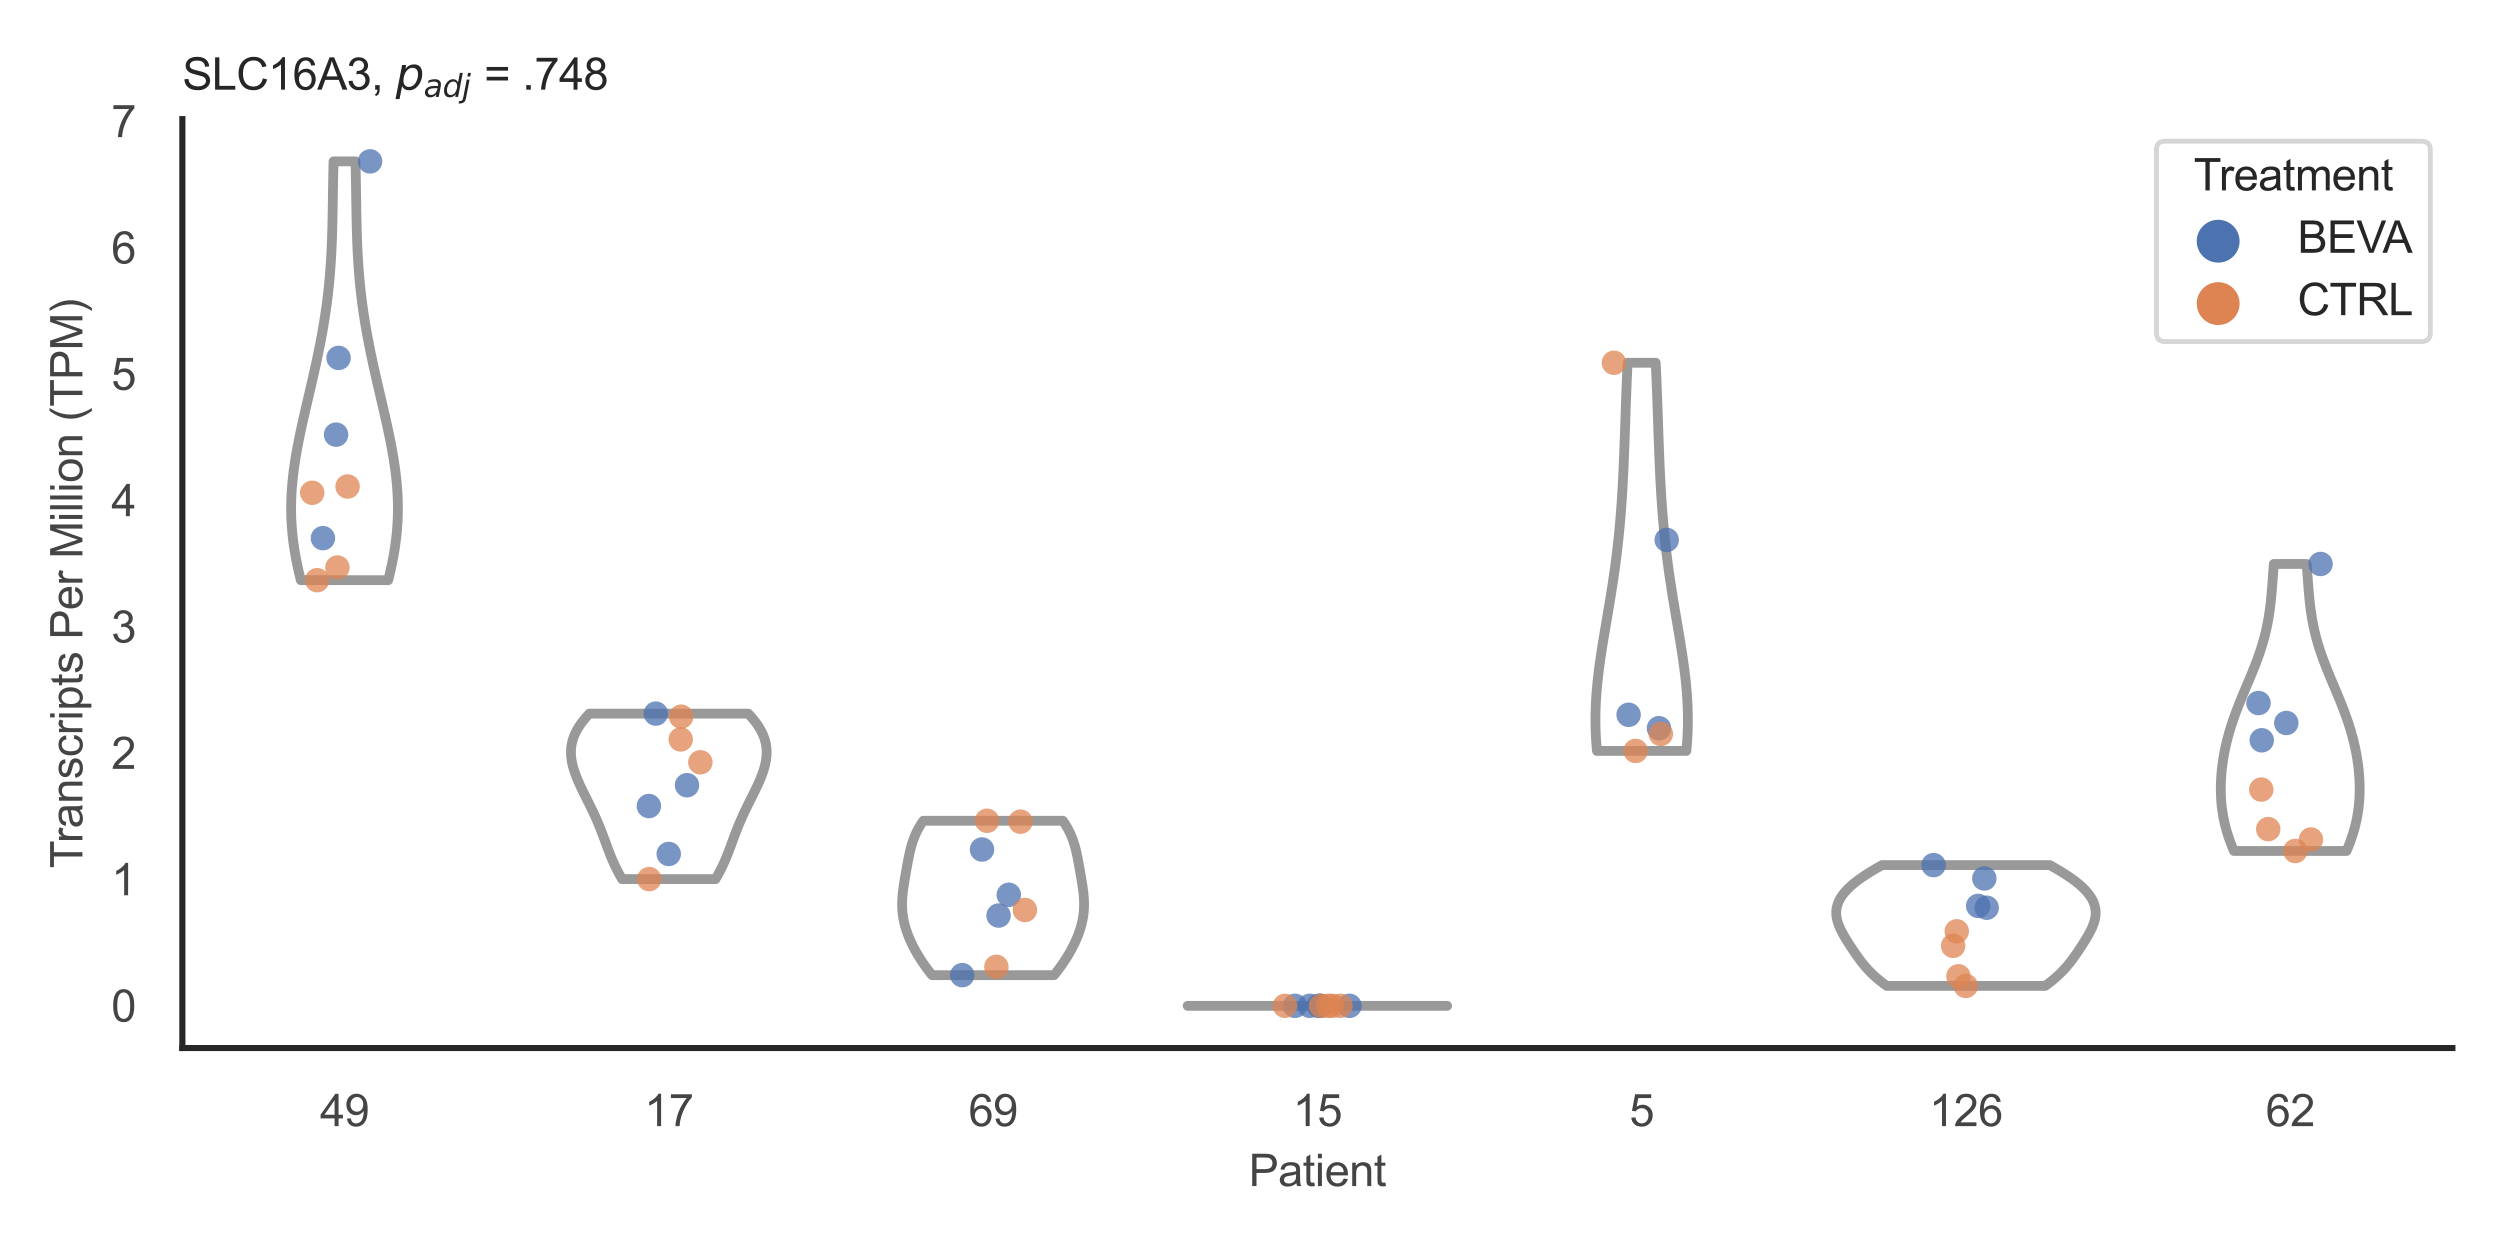 <?xml version="1.0" encoding="utf-8" standalone="no"?>
<!DOCTYPE svg PUBLIC "-//W3C//DTD SVG 1.1//EN"
  "http://www.w3.org/Graphics/SVG/1.1/DTD/svg11.dtd">
<svg xmlns:xlink="http://www.w3.org/1999/xlink" width="510.236pt" height="255.118pt" viewBox="0 0 510.236 255.118" xmlns="http://www.w3.org/2000/svg" version="1.1">
 <defs>
  <style type="text/css">*{stroke-linejoin: round; stroke-linecap: butt}</style>
 </defs>
 <g id="figure_1">
  <g id="patch_1">
   <path d="M 0 255.118 
L 510.236 255.118 
L 510.236 0 
L 0 0 
z
" style="fill: #ffffff"/>
  </g>
  <g id="axes_1">
   <g id="patch_2">
    <path d="M 37.22 213.898 
L 500.516 213.898 
L 500.516 24.32 
L 37.22 24.32 
z
" style="fill: #ffffff"/>
   </g>
   <g id="matplotlib.axis_1">
    <g id="xtick_1">
     <g id="text_1">
      <!-- 49 -->
      <g style="fill: #444444" transform="translate(65.308 229.84)scale(0.09 -0.09)">
       <defs>
        <path id="ArialMT-34" d="M 2069 0 
L 2069 1097 
L 81 1097 
L 81 1613 
L 2172 4581 
L 2631 4581 
L 2631 1613 
L 3250 1613 
L 3250 1097 
L 2631 1097 
L 2631 0 
L 2069 0 
z
M 2069 1613 
L 2069 3678 
L 634 1613 
L 2069 1613 
z
" transform="scale(0.016)"/>
        <path id="ArialMT-39" d="M 350 1059 
L 891 1109 
Q 959 728 1153 556 
Q 1347 384 1650 384 
Q 1909 384 2104 503 
Q 2300 622 2425 820 
Q 2550 1019 2634 1356 
Q 2719 1694 2719 2044 
Q 2719 2081 2716 2156 
Q 2547 1888 2255 1720 
Q 1963 1553 1622 1553 
Q 1053 1553 659 1965 
Q 266 2378 266 3053 
Q 266 3750 677 4175 
Q 1088 4600 1706 4600 
Q 2153 4600 2523 4359 
Q 2894 4119 3086 3673 
Q 3278 3228 3278 2384 
Q 3278 1506 3087 986 
Q 2897 466 2520 194 
Q 2144 -78 1638 -78 
Q 1100 -78 759 220 
Q 419 519 350 1059 
z
M 2653 3081 
Q 2653 3566 2395 3850 
Q 2138 4134 1775 4134 
Q 1400 4134 1122 3828 
Q 844 3522 844 3034 
Q 844 2597 1108 2323 
Q 1372 2050 1759 2050 
Q 2150 2050 2401 2323 
Q 2653 2597 2653 3081 
z
" transform="scale(0.016)"/>
       </defs>
       <use xlink:href="#ArialMT-34"/>
       <use xlink:href="#ArialMT-39" x="55.615"/>
      </g>
     </g>
    </g>
    <g id="xtick_2">
     <g id="text_2">
      <!-- 17 -->
      <g style="fill: #444444" transform="translate(131.493 229.84)scale(0.09 -0.09)">
       <defs>
        <path id="ArialMT-31" d="M 2384 0 
L 1822 0 
L 1822 3584 
Q 1619 3391 1289 3197 
Q 959 3003 697 2906 
L 697 3450 
Q 1169 3672 1522 3987 
Q 1875 4303 2022 4600 
L 2384 4600 
L 2384 0 
z
" transform="scale(0.016)"/>
        <path id="ArialMT-37" d="M 303 3981 
L 303 4522 
L 3269 4522 
L 3269 4084 
Q 2831 3619 2401 2847 
Q 1972 2075 1738 1259 
Q 1569 684 1522 0 
L 944 0 
Q 953 541 1156 1306 
Q 1359 2072 1739 2783 
Q 2119 3494 2547 3981 
L 303 3981 
z
" transform="scale(0.016)"/>
       </defs>
       <use xlink:href="#ArialMT-31"/>
       <use xlink:href="#ArialMT-37" x="55.615"/>
      </g>
     </g>
    </g>
    <g id="xtick_3">
     <g id="text_3">
      <!-- 69 -->
      <g style="fill: #444444" transform="translate(197.678 229.84)scale(0.09 -0.09)">
       <defs>
        <path id="ArialMT-36" d="M 3184 3459 
L 2625 3416 
Q 2550 3747 2413 3897 
Q 2184 4138 1850 4138 
Q 1581 4138 1378 3988 
Q 1113 3794 959 3422 
Q 806 3050 800 2363 
Q 1003 2672 1297 2822 
Q 1591 2972 1913 2972 
Q 2475 2972 2870 2558 
Q 3266 2144 3266 1488 
Q 3266 1056 3080 686 
Q 2894 316 2569 119 
Q 2244 -78 1831 -78 
Q 1128 -78 684 439 
Q 241 956 241 2144 
Q 241 3472 731 4075 
Q 1159 4600 1884 4600 
Q 2425 4600 2770 4297 
Q 3116 3994 3184 3459 
z
M 888 1484 
Q 888 1194 1011 928 
Q 1134 663 1356 523 
Q 1578 384 1822 384 
Q 2178 384 2434 671 
Q 2691 959 2691 1453 
Q 2691 1928 2437 2201 
Q 2184 2475 1800 2475 
Q 1419 2475 1153 2201 
Q 888 1928 888 1484 
z
" transform="scale(0.016)"/>
       </defs>
       <use xlink:href="#ArialMT-36"/>
       <use xlink:href="#ArialMT-39" x="55.615"/>
      </g>
     </g>
    </g>
    <g id="xtick_4">
     <g id="text_4">
      <!-- 15 -->
      <g style="fill: #444444" transform="translate(263.863 229.84)scale(0.09 -0.09)">
       <defs>
        <path id="ArialMT-35" d="M 266 1200 
L 856 1250 
Q 922 819 1161 601 
Q 1400 384 1738 384 
Q 2144 384 2425 690 
Q 2706 997 2706 1503 
Q 2706 1984 2436 2262 
Q 2166 2541 1728 2541 
Q 1456 2541 1237 2417 
Q 1019 2294 894 2097 
L 366 2166 
L 809 4519 
L 3088 4519 
L 3088 3981 
L 1259 3981 
L 1013 2750 
Q 1425 3038 1878 3038 
Q 2478 3038 2890 2622 
Q 3303 2206 3303 1553 
Q 3303 931 2941 478 
Q 2500 -78 1738 -78 
Q 1113 -78 717 272 
Q 322 622 266 1200 
z
" transform="scale(0.016)"/>
       </defs>
       <use xlink:href="#ArialMT-31"/>
       <use xlink:href="#ArialMT-35" x="55.615"/>
      </g>
     </g>
    </g>
    <g id="xtick_5">
     <g id="text_5">
      <!-- 5 -->
      <g style="fill: #444444" transform="translate(332.551 229.84)scale(0.09 -0.09)">
       <use xlink:href="#ArialMT-35"/>
      </g>
     </g>
    </g>
    <g id="xtick_6">
     <g id="text_6">
      <!-- 126 -->
      <g style="fill: #444444" transform="translate(393.731 229.84)scale(0.09 -0.09)">
       <defs>
        <path id="ArialMT-32" d="M 3222 541 
L 3222 0 
L 194 0 
Q 188 203 259 391 
Q 375 700 629 1000 
Q 884 1300 1366 1694 
Q 2113 2306 2375 2664 
Q 2638 3022 2638 3341 
Q 2638 3675 2398 3904 
Q 2159 4134 1775 4134 
Q 1369 4134 1125 3890 
Q 881 3647 878 3216 
L 300 3275 
Q 359 3922 746 4261 
Q 1134 4600 1788 4600 
Q 2447 4600 2831 4234 
Q 3216 3869 3216 3328 
Q 3216 3053 3103 2787 
Q 2991 2522 2730 2228 
Q 2469 1934 1863 1422 
Q 1356 997 1212 845 
Q 1069 694 975 541 
L 3222 541 
z
" transform="scale(0.016)"/>
       </defs>
       <use xlink:href="#ArialMT-31"/>
       <use xlink:href="#ArialMT-32" x="55.615"/>
       <use xlink:href="#ArialMT-36" x="111.23"/>
      </g>
     </g>
    </g>
    <g id="xtick_7">
     <g id="text_7">
      <!-- 62 -->
      <g style="fill: #444444" transform="translate(462.419 229.84)scale(0.09 -0.09)">
       <use xlink:href="#ArialMT-36"/>
       <use xlink:href="#ArialMT-32" x="55.615"/>
      </g>
     </g>
    </g>
    <g id="text_8">
     <!-- Patient -->
     <g style="fill: #444444" transform="translate(254.859 242.071)scale(0.09 -0.09)">
      <defs>
       <path id="ArialMT-50" d="M 494 0 
L 494 4581 
L 2222 4581 
Q 2678 4581 2919 4538 
Q 3256 4481 3484 4323 
Q 3713 4166 3852 3881 
Q 3991 3597 3991 3256 
Q 3991 2672 3619 2267 
Q 3247 1863 2275 1863 
L 1100 1863 
L 1100 0 
L 494 0 
z
M 1100 2403 
L 2284 2403 
Q 2872 2403 3119 2622 
Q 3366 2841 3366 3238 
Q 3366 3525 3220 3729 
Q 3075 3934 2838 4000 
Q 2684 4041 2272 4041 
L 1100 4041 
L 1100 2403 
z
" transform="scale(0.016)"/>
       <path id="ArialMT-61" d="M 2588 409 
Q 2275 144 1986 34 
Q 1697 -75 1366 -75 
Q 819 -75 525 192 
Q 231 459 231 875 
Q 231 1119 342 1320 
Q 453 1522 633 1644 
Q 813 1766 1038 1828 
Q 1203 1872 1538 1913 
Q 2219 1994 2541 2106 
Q 2544 2222 2544 2253 
Q 2544 2597 2384 2738 
Q 2169 2928 1744 2928 
Q 1347 2928 1158 2789 
Q 969 2650 878 2297 
L 328 2372 
Q 403 2725 575 2942 
Q 747 3159 1072 3276 
Q 1397 3394 1825 3394 
Q 2250 3394 2515 3294 
Q 2781 3194 2906 3042 
Q 3031 2891 3081 2659 
Q 3109 2516 3109 2141 
L 3109 1391 
Q 3109 606 3145 398 
Q 3181 191 3288 0 
L 2700 0 
Q 2613 175 2588 409 
z
M 2541 1666 
Q 2234 1541 1622 1453 
Q 1275 1403 1131 1340 
Q 988 1278 909 1158 
Q 831 1038 831 891 
Q 831 666 1001 516 
Q 1172 366 1500 366 
Q 1825 366 2078 508 
Q 2331 650 2450 897 
Q 2541 1088 2541 1459 
L 2541 1666 
z
" transform="scale(0.016)"/>
       <path id="ArialMT-74" d="M 1650 503 
L 1731 6 
Q 1494 -44 1306 -44 
Q 1000 -44 831 53 
Q 663 150 594 308 
Q 525 466 525 972 
L 525 2881 
L 113 2881 
L 113 3319 
L 525 3319 
L 525 4141 
L 1084 4478 
L 1084 3319 
L 1650 3319 
L 1650 2881 
L 1084 2881 
L 1084 941 
Q 1084 700 1114 631 
Q 1144 563 1211 522 
Q 1278 481 1403 481 
Q 1497 481 1650 503 
z
" transform="scale(0.016)"/>
       <path id="ArialMT-69" d="M 425 3934 
L 425 4581 
L 988 4581 
L 988 3934 
L 425 3934 
z
M 425 0 
L 425 3319 
L 988 3319 
L 988 0 
L 425 0 
z
" transform="scale(0.016)"/>
       <path id="ArialMT-65" d="M 2694 1069 
L 3275 997 
Q 3138 488 2766 206 
Q 2394 -75 1816 -75 
Q 1088 -75 661 373 
Q 234 822 234 1631 
Q 234 2469 665 2931 
Q 1097 3394 1784 3394 
Q 2450 3394 2872 2941 
Q 3294 2488 3294 1666 
Q 3294 1616 3291 1516 
L 816 1516 
Q 847 969 1125 678 
Q 1403 388 1819 388 
Q 2128 388 2347 550 
Q 2566 713 2694 1069 
z
M 847 1978 
L 2700 1978 
Q 2663 2397 2488 2606 
Q 2219 2931 1791 2931 
Q 1403 2931 1139 2672 
Q 875 2413 847 1978 
z
" transform="scale(0.016)"/>
       <path id="ArialMT-6e" d="M 422 0 
L 422 3319 
L 928 3319 
L 928 2847 
Q 1294 3394 1984 3394 
Q 2284 3394 2536 3286 
Q 2788 3178 2913 3003 
Q 3038 2828 3088 2588 
Q 3119 2431 3119 2041 
L 3119 0 
L 2556 0 
L 2556 2019 
Q 2556 2363 2490 2533 
Q 2425 2703 2258 2804 
Q 2091 2906 1866 2906 
Q 1506 2906 1245 2678 
Q 984 2450 984 1813 
L 984 0 
L 422 0 
z
" transform="scale(0.016)"/>
      </defs>
      <use xlink:href="#ArialMT-50"/>
      <use xlink:href="#ArialMT-61" x="66.699"/>
      <use xlink:href="#ArialMT-74" x="122.314"/>
      <use xlink:href="#ArialMT-69" x="150.098"/>
      <use xlink:href="#ArialMT-65" x="172.314"/>
      <use xlink:href="#ArialMT-6e" x="227.93"/>
      <use xlink:href="#ArialMT-74" x="283.545"/>
     </g>
    </g>
   </g>
   <g id="matplotlib.axis_2">
    <g id="ytick_1">
     <g id="text_9">
      <!-- 0 -->
      <g style="fill: #444444" transform="translate(22.715 208.502)scale(0.09 -0.09)">
       <defs>
        <path id="ArialMT-30" d="M 266 2259 
Q 266 3072 433 3567 
Q 600 4063 929 4331 
Q 1259 4600 1759 4600 
Q 2128 4600 2406 4451 
Q 2684 4303 2865 4023 
Q 3047 3744 3150 3342 
Q 3253 2941 3253 2259 
Q 3253 1453 3087 958 
Q 2922 463 2592 192 
Q 2263 -78 1759 -78 
Q 1097 -78 719 397 
Q 266 969 266 2259 
z
M 844 2259 
Q 844 1131 1108 757 
Q 1372 384 1759 384 
Q 2147 384 2411 759 
Q 2675 1134 2675 2259 
Q 2675 3391 2411 3762 
Q 2147 4134 1753 4134 
Q 1366 4134 1134 3806 
Q 844 3388 844 2259 
z
" transform="scale(0.016)"/>
       </defs>
       <use xlink:href="#ArialMT-30"/>
      </g>
     </g>
    </g>
    <g id="ytick_2">
     <g id="text_10">
      <!-- 1 -->
      <g style="fill: #444444" transform="translate(22.715 182.714)scale(0.09 -0.09)">
       <use xlink:href="#ArialMT-31"/>
      </g>
     </g>
    </g>
    <g id="ytick_3">
     <g id="text_11">
      <!-- 2 -->
      <g style="fill: #444444" transform="translate(22.715 156.927)scale(0.09 -0.09)">
       <use xlink:href="#ArialMT-32"/>
      </g>
     </g>
    </g>
    <g id="ytick_4">
     <g id="text_12">
      <!-- 3 -->
      <g style="fill: #444444" transform="translate(22.715 131.139)scale(0.09 -0.09)">
       <defs>
        <path id="ArialMT-33" d="M 269 1209 
L 831 1284 
Q 928 806 1161 595 
Q 1394 384 1728 384 
Q 2125 384 2398 659 
Q 2672 934 2672 1341 
Q 2672 1728 2419 1979 
Q 2166 2231 1775 2231 
Q 1616 2231 1378 2169 
L 1441 2663 
Q 1497 2656 1531 2656 
Q 1891 2656 2178 2843 
Q 2466 3031 2466 3422 
Q 2466 3731 2256 3934 
Q 2047 4138 1716 4138 
Q 1388 4138 1169 3931 
Q 950 3725 888 3313 
L 325 3413 
Q 428 3978 793 4289 
Q 1159 4600 1703 4600 
Q 2078 4600 2393 4439 
Q 2709 4278 2876 4000 
Q 3044 3722 3044 3409 
Q 3044 3113 2884 2869 
Q 2725 2625 2413 2481 
Q 2819 2388 3044 2092 
Q 3269 1797 3269 1353 
Q 3269 753 2831 336 
Q 2394 -81 1725 -81 
Q 1122 -81 723 278 
Q 325 638 269 1209 
z
" transform="scale(0.016)"/>
       </defs>
       <use xlink:href="#ArialMT-33"/>
      </g>
     </g>
    </g>
    <g id="ytick_5">
     <g id="text_13">
      <!-- 4 -->
      <g style="fill: #444444" transform="translate(22.715 105.352)scale(0.09 -0.09)">
       <use xlink:href="#ArialMT-34"/>
      </g>
     </g>
    </g>
    <g id="ytick_6">
     <g id="text_14">
      <!-- 5 -->
      <g style="fill: #444444" transform="translate(22.715 79.564)scale(0.09 -0.09)">
       <use xlink:href="#ArialMT-35"/>
      </g>
     </g>
    </g>
    <g id="ytick_7">
     <g id="text_15">
      <!-- 6 -->
      <g style="fill: #444444" transform="translate(22.715 53.777)scale(0.09 -0.09)">
       <use xlink:href="#ArialMT-36"/>
      </g>
     </g>
    </g>
    <g id="ytick_8">
     <g id="text_16">
      <!-- 7 -->
      <g style="fill: #444444" transform="translate(22.715 27.989)scale(0.09 -0.09)">
       <use xlink:href="#ArialMT-37"/>
      </g>
     </g>
    </g>
    <g id="text_17">
     <!-- Transcripts Per Million (TPM) -->
     <g style="fill: #444444" transform="translate(16.821 177.194)rotate(-90)scale(0.09 -0.09)">
      <defs>
       <path id="ArialMT-54" d="M 1659 0 
L 1659 4041 
L 150 4041 
L 150 4581 
L 3781 4581 
L 3781 4041 
L 2266 4041 
L 2266 0 
L 1659 0 
z
" transform="scale(0.016)"/>
       <path id="ArialMT-72" d="M 416 0 
L 416 3319 
L 922 3319 
L 922 2816 
Q 1116 3169 1280 3281 
Q 1444 3394 1641 3394 
Q 1925 3394 2219 3213 
L 2025 2691 
Q 1819 2813 1613 2813 
Q 1428 2813 1281 2702 
Q 1134 2591 1072 2394 
Q 978 2094 978 1738 
L 978 0 
L 416 0 
z
" transform="scale(0.016)"/>
       <path id="ArialMT-73" d="M 197 991 
L 753 1078 
Q 800 744 1014 566 
Q 1228 388 1613 388 
Q 2000 388 2187 545 
Q 2375 703 2375 916 
Q 2375 1106 2209 1216 
Q 2094 1291 1634 1406 
Q 1016 1563 777 1677 
Q 538 1791 414 1992 
Q 291 2194 291 2438 
Q 291 2659 392 2848 
Q 494 3038 669 3163 
Q 800 3259 1026 3326 
Q 1253 3394 1513 3394 
Q 1903 3394 2198 3281 
Q 2494 3169 2634 2976 
Q 2775 2784 2828 2463 
L 2278 2388 
Q 2241 2644 2061 2787 
Q 1881 2931 1553 2931 
Q 1166 2931 1000 2803 
Q 834 2675 834 2503 
Q 834 2394 903 2306 
Q 972 2216 1119 2156 
Q 1203 2125 1616 2013 
Q 2213 1853 2448 1751 
Q 2684 1650 2818 1456 
Q 2953 1263 2953 975 
Q 2953 694 2789 445 
Q 2625 197 2315 61 
Q 2006 -75 1616 -75 
Q 969 -75 630 194 
Q 291 463 197 991 
z
" transform="scale(0.016)"/>
       <path id="ArialMT-63" d="M 2588 1216 
L 3141 1144 
Q 3050 572 2676 248 
Q 2303 -75 1759 -75 
Q 1078 -75 664 370 
Q 250 816 250 1647 
Q 250 2184 428 2587 
Q 606 2991 970 3192 
Q 1334 3394 1763 3394 
Q 2303 3394 2647 3120 
Q 2991 2847 3088 2344 
L 2541 2259 
Q 2463 2594 2264 2762 
Q 2066 2931 1784 2931 
Q 1359 2931 1093 2626 
Q 828 2322 828 1663 
Q 828 994 1084 691 
Q 1341 388 1753 388 
Q 2084 388 2306 591 
Q 2528 794 2588 1216 
z
" transform="scale(0.016)"/>
       <path id="ArialMT-70" d="M 422 -1272 
L 422 3319 
L 934 3319 
L 934 2888 
Q 1116 3141 1344 3267 
Q 1572 3394 1897 3394 
Q 2322 3394 2647 3175 
Q 2972 2956 3137 2557 
Q 3303 2159 3303 1684 
Q 3303 1175 3120 767 
Q 2938 359 2589 142 
Q 2241 -75 1856 -75 
Q 1575 -75 1351 44 
Q 1128 163 984 344 
L 984 -1272 
L 422 -1272 
z
M 931 1641 
Q 931 1000 1190 694 
Q 1450 388 1819 388 
Q 2194 388 2461 705 
Q 2728 1022 2728 1688 
Q 2728 2322 2467 2637 
Q 2206 2953 1844 2953 
Q 1484 2953 1207 2617 
Q 931 2281 931 1641 
z
" transform="scale(0.016)"/>
       <path id="ArialMT-20" transform="scale(0.016)"/>
       <path id="ArialMT-4d" d="M 475 0 
L 475 4581 
L 1388 4581 
L 2472 1338 
Q 2622 884 2691 659 
Q 2769 909 2934 1394 
L 4031 4581 
L 4847 4581 
L 4847 0 
L 4263 0 
L 4263 3834 
L 2931 0 
L 2384 0 
L 1059 3900 
L 1059 0 
L 475 0 
z
" transform="scale(0.016)"/>
       <path id="ArialMT-6c" d="M 409 0 
L 409 4581 
L 972 4581 
L 972 0 
L 409 0 
z
" transform="scale(0.016)"/>
       <path id="ArialMT-6f" d="M 213 1659 
Q 213 2581 725 3025 
Q 1153 3394 1769 3394 
Q 2453 3394 2887 2945 
Q 3322 2497 3322 1706 
Q 3322 1066 3130 698 
Q 2938 331 2570 128 
Q 2203 -75 1769 -75 
Q 1072 -75 642 372 
Q 213 819 213 1659 
z
M 791 1659 
Q 791 1022 1069 705 
Q 1347 388 1769 388 
Q 2188 388 2466 706 
Q 2744 1025 2744 1678 
Q 2744 2294 2464 2611 
Q 2184 2928 1769 2928 
Q 1347 2928 1069 2612 
Q 791 2297 791 1659 
z
" transform="scale(0.016)"/>
       <path id="ArialMT-28" d="M 1497 -1347 
Q 1031 -759 709 28 
Q 388 816 388 1659 
Q 388 2403 628 3084 
Q 909 3875 1497 4659 
L 1900 4659 
Q 1522 4009 1400 3731 
Q 1209 3300 1100 2831 
Q 966 2247 966 1656 
Q 966 153 1900 -1347 
L 1497 -1347 
z
" transform="scale(0.016)"/>
       <path id="ArialMT-29" d="M 791 -1347 
L 388 -1347 
Q 1322 153 1322 1656 
Q 1322 2244 1188 2822 
Q 1081 3291 891 3722 
Q 769 4003 388 4659 
L 791 4659 
Q 1378 3875 1659 3084 
Q 1900 2403 1900 1659 
Q 1900 816 1576 28 
Q 1253 -759 791 -1347 
z
" transform="scale(0.016)"/>
      </defs>
      <use xlink:href="#ArialMT-54"/>
      <use xlink:href="#ArialMT-72" x="57.334"/>
      <use xlink:href="#ArialMT-61" x="90.635"/>
      <use xlink:href="#ArialMT-6e" x="146.25"/>
      <use xlink:href="#ArialMT-73" x="201.865"/>
      <use xlink:href="#ArialMT-63" x="251.865"/>
      <use xlink:href="#ArialMT-72" x="301.865"/>
      <use xlink:href="#ArialMT-69" x="335.166"/>
      <use xlink:href="#ArialMT-70" x="357.383"/>
      <use xlink:href="#ArialMT-74" x="412.998"/>
      <use xlink:href="#ArialMT-73" x="440.781"/>
      <use xlink:href="#ArialMT-20" x="490.781"/>
      <use xlink:href="#ArialMT-50" x="518.564"/>
      <use xlink:href="#ArialMT-65" x="585.264"/>
      <use xlink:href="#ArialMT-72" x="640.879"/>
      <use xlink:href="#ArialMT-20" x="674.18"/>
      <use xlink:href="#ArialMT-4d" x="701.963"/>
      <use xlink:href="#ArialMT-69" x="785.264"/>
      <use xlink:href="#ArialMT-6c" x="807.48"/>
      <use xlink:href="#ArialMT-6c" x="829.697"/>
      <use xlink:href="#ArialMT-69" x="851.914"/>
      <use xlink:href="#ArialMT-6f" x="874.131"/>
      <use xlink:href="#ArialMT-6e" x="929.746"/>
      <use xlink:href="#ArialMT-20" x="985.361"/>
      <use xlink:href="#ArialMT-28" x="1013.145"/>
      <use xlink:href="#ArialMT-54" x="1046.445"/>
      <use xlink:href="#ArialMT-50" x="1107.529"/>
      <use xlink:href="#ArialMT-4d" x="1174.229"/>
      <use xlink:href="#ArialMT-29" x="1257.529"/>
     </g>
    </g>
   </g>
   <g id="PolyCollection_1">
    <defs>
     <path id="mb379fd91ad" d="M 79.231 -136.703 
L 61.394 -136.703 
L 61.181 -137.567 
L 60.977 -138.43 
L 60.784 -139.293 
L 60.601 -140.157 
L 60.43 -141.02 
L 60.27 -141.884 
L 60.124 -142.747 
L 59.99 -143.611 
L 59.87 -144.474 
L 59.763 -145.337 
L 59.67 -146.201 
L 59.592 -147.064 
L 59.528 -147.928 
L 59.478 -148.791 
L 59.443 -149.654 
L 59.422 -150.518 
L 59.416 -151.381 
L 59.423 -152.245 
L 59.445 -153.108 
L 59.48 -153.971 
L 59.528 -154.835 
L 59.589 -155.698 
L 59.663 -156.562 
L 59.749 -157.425 
L 59.846 -158.288 
L 59.954 -159.152 
L 60.073 -160.015 
L 60.201 -160.879 
L 60.339 -161.742 
L 60.485 -162.606 
L 60.64 -163.469 
L 60.801 -164.332 
L 60.97 -165.196 
L 61.144 -166.059 
L 61.324 -166.923 
L 61.509 -167.786 
L 61.698 -168.649 
L 61.89 -169.513 
L 62.086 -170.376 
L 62.284 -171.24 
L 62.483 -172.103 
L 62.684 -172.966 
L 62.886 -173.83 
L 63.088 -174.693 
L 63.29 -175.557 
L 63.49 -176.42 
L 63.69 -177.284 
L 63.888 -178.147 
L 64.083 -179.01 
L 64.277 -179.874 
L 64.467 -180.737 
L 64.654 -181.601 
L 64.837 -182.464 
L 65.016 -183.327 
L 65.191 -184.191 
L 65.362 -185.054 
L 65.527 -185.918 
L 65.688 -186.781 
L 65.843 -187.644 
L 65.992 -188.508 
L 66.136 -189.371 
L 66.274 -190.235 
L 66.406 -191.098 
L 66.532 -191.962 
L 66.652 -192.825 
L 66.766 -193.688 
L 66.873 -194.552 
L 66.974 -195.415 
L 67.068 -196.279 
L 67.157 -197.142 
L 67.239 -198.005 
L 67.315 -198.869 
L 67.385 -199.732 
L 67.45 -200.596 
L 67.509 -201.459 
L 67.563 -202.322 
L 67.611 -203.186 
L 67.655 -204.049 
L 67.695 -204.913 
L 67.73 -205.776 
L 67.761 -206.64 
L 67.789 -207.503 
L 67.813 -208.366 
L 67.835 -209.23 
L 67.854 -210.093 
L 67.872 -210.957 
L 67.887 -211.82 
L 67.902 -212.683 
L 67.915 -213.547 
L 67.929 -214.41 
L 67.942 -215.274 
L 67.955 -216.137 
L 67.969 -217 
L 67.983 -217.864 
L 67.999 -218.727 
L 68.016 -219.591 
L 68.035 -220.454 
L 68.056 -221.318 
L 68.079 -222.181 
L 72.546 -222.181 
L 72.546 -222.181 
L 72.569 -221.318 
L 72.59 -220.454 
L 72.609 -219.591 
L 72.626 -218.727 
L 72.642 -217.864 
L 72.657 -217 
L 72.67 -216.137 
L 72.684 -215.274 
L 72.697 -214.41 
L 72.71 -213.547 
L 72.723 -212.683 
L 72.738 -211.82 
L 72.754 -210.957 
L 72.771 -210.093 
L 72.79 -209.23 
L 72.812 -208.366 
L 72.837 -207.503 
L 72.864 -206.64 
L 72.895 -205.776 
L 72.931 -204.913 
L 72.97 -204.049 
L 73.014 -203.186 
L 73.062 -202.322 
L 73.116 -201.459 
L 73.175 -200.596 
L 73.24 -199.732 
L 73.31 -198.869 
L 73.386 -198.005 
L 73.468 -197.142 
L 73.557 -196.279 
L 73.651 -195.415 
L 73.752 -194.552 
L 73.86 -193.688 
L 73.973 -192.825 
L 74.093 -191.962 
L 74.219 -191.098 
L 74.351 -190.235 
L 74.489 -189.371 
L 74.633 -188.508 
L 74.782 -187.644 
L 74.938 -186.781 
L 75.098 -185.918 
L 75.264 -185.054 
L 75.434 -184.191 
L 75.609 -183.327 
L 75.788 -182.464 
L 75.972 -181.601 
L 76.158 -180.737 
L 76.349 -179.874 
L 76.542 -179.01 
L 76.737 -178.147 
L 76.935 -177.284 
L 77.135 -176.42 
L 77.336 -175.557 
L 77.537 -174.693 
L 77.739 -173.83 
L 77.941 -172.966 
L 78.142 -172.103 
L 78.341 -171.24 
L 78.539 -170.376 
L 78.735 -169.513 
L 78.927 -168.649 
L 79.116 -167.786 
L 79.301 -166.923 
L 79.481 -166.059 
L 79.656 -165.196 
L 79.824 -164.332 
L 79.986 -163.469 
L 80.14 -162.606 
L 80.286 -161.742 
L 80.424 -160.879 
L 80.552 -160.015 
L 80.671 -159.152 
L 80.779 -158.288 
L 80.876 -157.425 
L 80.962 -156.562 
L 81.036 -155.698 
L 81.097 -154.835 
L 81.145 -153.971 
L 81.18 -153.108 
L 81.202 -152.245 
L 81.209 -151.381 
L 81.203 -150.518 
L 81.182 -149.654 
L 81.147 -148.791 
L 81.097 -147.928 
L 81.033 -147.064 
L 80.955 -146.201 
L 80.862 -145.337 
L 80.755 -144.474 
L 80.635 -143.611 
L 80.501 -142.747 
L 80.355 -141.884 
L 80.195 -141.02 
L 80.024 -140.157 
L 79.842 -139.293 
L 79.648 -138.43 
L 79.444 -137.567 
L 79.231 -136.703 
z
" style="stroke: #999999; stroke-width: 2"/>
    </defs>
    <g clip-path="url(#pfd1f8e3b4c)">
     <use xlink:href="#mb379fd91ad" x="0" y="255.118" style="fill: #ffffff; stroke: #999999; stroke-width: 2"/>
    </g>
   </g>
   <g id="PolyCollection_2">
    <defs>
     <path id="m33922e45fe" d="M 146.029 -75.7 
L 126.966 -75.7 
L 126.767 -76.041 
L 126.573 -76.382 
L 126.383 -76.723 
L 126.199 -77.064 
L 126.02 -77.405 
L 125.846 -77.747 
L 125.676 -78.088 
L 125.512 -78.429 
L 125.352 -78.77 
L 125.197 -79.111 
L 125.047 -79.452 
L 124.9 -79.794 
L 124.757 -80.135 
L 124.617 -80.476 
L 124.481 -80.817 
L 124.347 -81.158 
L 124.216 -81.499 
L 124.087 -81.841 
L 123.959 -82.182 
L 123.833 -82.523 
L 123.707 -82.864 
L 123.582 -83.205 
L 123.457 -83.546 
L 123.332 -83.888 
L 123.205 -84.229 
L 123.078 -84.57 
L 122.95 -84.911 
L 122.82 -85.252 
L 122.688 -85.593 
L 122.554 -85.935 
L 122.417 -86.276 
L 122.279 -86.617 
L 122.137 -86.958 
L 121.993 -87.299 
L 121.847 -87.64 
L 121.697 -87.982 
L 121.545 -88.323 
L 121.391 -88.664 
L 121.233 -89.005 
L 121.074 -89.346 
L 120.912 -89.687 
L 120.748 -90.029 
L 120.582 -90.37 
L 120.415 -90.711 
L 120.246 -91.052 
L 120.076 -91.393 
L 119.906 -91.734 
L 119.735 -92.076 
L 119.564 -92.417 
L 119.394 -92.758 
L 119.224 -93.099 
L 119.055 -93.44 
L 118.889 -93.781 
L 118.724 -94.123 
L 118.561 -94.464 
L 118.402 -94.805 
L 118.246 -95.146 
L 118.093 -95.487 
L 117.945 -95.828 
L 117.801 -96.17 
L 117.663 -96.511 
L 117.531 -96.852 
L 117.404 -97.193 
L 117.284 -97.534 
L 117.171 -97.875 
L 117.066 -98.217 
L 116.969 -98.558 
L 116.88 -98.899 
L 116.8 -99.24 
L 116.729 -99.581 
L 116.669 -99.922 
L 116.618 -100.264 
L 116.579 -100.605 
L 116.551 -100.946 
L 116.534 -101.287 
L 116.529 -101.628 
L 116.537 -101.969 
L 116.558 -102.311 
L 116.592 -102.652 
L 116.639 -102.993 
L 116.701 -103.334 
L 116.776 -103.675 
L 116.866 -104.016 
L 116.97 -104.358 
L 117.089 -104.699 
L 117.223 -105.04 
L 117.372 -105.381 
L 117.536 -105.722 
L 117.715 -106.063 
L 117.909 -106.405 
L 118.117 -106.746 
L 118.341 -107.087 
L 118.578 -107.428 
L 118.83 -107.769 
L 119.096 -108.11 
L 119.375 -108.452 
L 119.668 -108.793 
L 119.972 -109.134 
L 120.289 -109.475 
L 152.707 -109.475 
L 152.707 -109.475 
L 153.023 -109.134 
L 153.328 -108.793 
L 153.62 -108.452 
L 153.899 -108.11 
L 154.165 -107.769 
L 154.417 -107.428 
L 154.655 -107.087 
L 154.878 -106.746 
L 155.087 -106.405 
L 155.281 -106.063 
L 155.46 -105.722 
L 155.624 -105.381 
L 155.773 -105.04 
L 155.907 -104.699 
L 156.026 -104.358 
L 156.13 -104.016 
L 156.22 -103.675 
L 156.295 -103.334 
L 156.356 -102.993 
L 156.404 -102.652 
L 156.438 -102.311 
L 156.458 -101.969 
L 156.466 -101.628 
L 156.462 -101.287 
L 156.445 -100.946 
L 156.417 -100.605 
L 156.377 -100.264 
L 156.327 -99.922 
L 156.266 -99.581 
L 156.196 -99.24 
L 156.116 -98.899 
L 156.027 -98.558 
L 155.93 -98.217 
L 155.824 -97.875 
L 155.711 -97.534 
L 155.592 -97.193 
L 155.465 -96.852 
L 155.332 -96.511 
L 155.194 -96.17 
L 155.051 -95.828 
L 154.902 -95.487 
L 154.75 -95.146 
L 154.594 -94.805 
L 154.434 -94.464 
L 154.272 -94.123 
L 154.107 -93.781 
L 153.94 -93.44 
L 153.772 -93.099 
L 153.602 -92.758 
L 153.432 -92.417 
L 153.261 -92.076 
L 153.09 -91.734 
L 152.919 -91.393 
L 152.75 -91.052 
L 152.581 -90.711 
L 152.414 -90.37 
L 152.248 -90.029 
L 152.084 -89.687 
L 151.922 -89.346 
L 151.762 -89.005 
L 151.605 -88.664 
L 151.45 -88.323 
L 151.298 -87.982 
L 151.149 -87.64 
L 151.002 -87.299 
L 150.858 -86.958 
L 150.717 -86.617 
L 150.578 -86.276 
L 150.442 -85.935 
L 150.308 -85.593 
L 150.176 -85.252 
L 150.046 -84.911 
L 149.917 -84.57 
L 149.79 -84.229 
L 149.664 -83.888 
L 149.539 -83.546 
L 149.413 -83.205 
L 149.288 -82.864 
L 149.163 -82.523 
L 149.036 -82.182 
L 148.909 -81.841 
L 148.779 -81.499 
L 148.648 -81.158 
L 148.514 -80.817 
L 148.378 -80.476 
L 148.239 -80.135 
L 148.096 -79.794 
L 147.949 -79.452 
L 147.798 -79.111 
L 147.643 -78.77 
L 147.484 -78.429 
L 147.319 -78.088 
L 147.15 -77.747 
L 146.976 -77.405 
L 146.797 -77.064 
L 146.612 -76.723 
L 146.423 -76.382 
L 146.228 -76.041 
L 146.029 -75.7 
z
" style="stroke: #999999; stroke-width: 2"/>
    </defs>
    <g clip-path="url(#pfd1f8e3b4c)">
     <use xlink:href="#m33922e45fe" x="0" y="255.118" style="fill: #ffffff; stroke: #999999; stroke-width: 2"/>
    </g>
   </g>
   <g id="PolyCollection_3">
    <defs>
     <path id="mb4c87a7f27" d="M 215.139 -56.097 
L 190.227 -56.097 
L 189.974 -56.415 
L 189.726 -56.734 
L 189.483 -57.052 
L 189.245 -57.37 
L 189.011 -57.688 
L 188.783 -58.007 
L 188.559 -58.325 
L 188.341 -58.643 
L 188.128 -58.962 
L 187.92 -59.28 
L 187.717 -59.598 
L 187.519 -59.916 
L 187.326 -60.235 
L 187.138 -60.553 
L 186.956 -60.871 
L 186.778 -61.189 
L 186.606 -61.508 
L 186.439 -61.826 
L 186.277 -62.144 
L 186.121 -62.462 
L 185.969 -62.781 
L 185.823 -63.099 
L 185.683 -63.417 
L 185.547 -63.736 
L 185.418 -64.054 
L 185.294 -64.372 
L 185.176 -64.69 
L 185.063 -65.009 
L 184.957 -65.327 
L 184.856 -65.645 
L 184.762 -65.963 
L 184.674 -66.282 
L 184.592 -66.6 
L 184.517 -66.918 
L 184.448 -67.236 
L 184.385 -67.555 
L 184.329 -67.873 
L 184.28 -68.191 
L 184.237 -68.509 
L 184.201 -68.828 
L 184.171 -69.146 
L 184.148 -69.464 
L 184.131 -69.783 
L 184.12 -70.101 
L 184.115 -70.419 
L 184.115 -70.737 
L 184.121 -71.056 
L 184.133 -71.374 
L 184.15 -71.692 
L 184.171 -72.01 
L 184.197 -72.329 
L 184.227 -72.647 
L 184.26 -72.965 
L 184.297 -73.283 
L 184.338 -73.602 
L 184.381 -73.92 
L 184.426 -74.238 
L 184.474 -74.557 
L 184.524 -74.875 
L 184.575 -75.193 
L 184.627 -75.511 
L 184.68 -75.83 
L 184.735 -76.148 
L 184.789 -76.466 
L 184.845 -76.784 
L 184.9 -77.103 
L 184.957 -77.421 
L 185.013 -77.739 
L 185.07 -78.057 
L 185.127 -78.376 
L 185.185 -78.694 
L 185.243 -79.012 
L 185.302 -79.331 
L 185.363 -79.649 
L 185.425 -79.967 
L 185.489 -80.285 
L 185.555 -80.604 
L 185.623 -80.922 
L 185.695 -81.24 
L 185.77 -81.558 
L 185.849 -81.877 
L 185.932 -82.195 
L 186.02 -82.513 
L 186.114 -82.831 
L 186.213 -83.15 
L 186.319 -83.468 
L 186.431 -83.786 
L 186.551 -84.105 
L 186.678 -84.423 
L 186.814 -84.741 
L 186.958 -85.059 
L 187.111 -85.378 
L 187.272 -85.696 
L 187.443 -86.014 
L 187.623 -86.332 
L 187.813 -86.651 
L 188.013 -86.969 
L 188.222 -87.287 
L 188.44 -87.605 
L 216.926 -87.605 
L 216.926 -87.605 
L 217.144 -87.287 
L 217.353 -86.969 
L 217.553 -86.651 
L 217.743 -86.332 
L 217.923 -86.014 
L 218.094 -85.696 
L 218.255 -85.378 
L 218.408 -85.059 
L 218.552 -84.741 
L 218.687 -84.423 
L 218.815 -84.105 
L 218.935 -83.786 
L 219.047 -83.468 
L 219.153 -83.15 
L 219.252 -82.831 
L 219.346 -82.513 
L 219.434 -82.195 
L 219.517 -81.877 
L 219.596 -81.558 
L 219.671 -81.24 
L 219.743 -80.922 
L 219.811 -80.604 
L 219.877 -80.285 
L 219.941 -79.967 
L 220.003 -79.649 
L 220.064 -79.331 
L 220.123 -79.012 
L 220.181 -78.694 
L 220.239 -78.376 
L 220.296 -78.057 
L 220.353 -77.739 
L 220.409 -77.421 
L 220.465 -77.103 
L 220.521 -76.784 
L 220.576 -76.466 
L 220.631 -76.148 
L 220.686 -75.83 
L 220.739 -75.511 
L 220.791 -75.193 
L 220.842 -74.875 
L 220.892 -74.557 
L 220.94 -74.238 
L 220.985 -73.92 
L 221.028 -73.602 
L 221.068 -73.283 
L 221.106 -72.965 
L 221.139 -72.647 
L 221.169 -72.329 
L 221.195 -72.01 
L 221.216 -71.692 
L 221.233 -71.374 
L 221.244 -71.056 
L 221.251 -70.737 
L 221.251 -70.419 
L 221.246 -70.101 
L 221.235 -69.783 
L 221.218 -69.464 
L 221.195 -69.146 
L 221.165 -68.828 
L 221.129 -68.509 
L 221.086 -68.191 
L 221.036 -67.873 
L 220.981 -67.555 
L 220.918 -67.236 
L 220.849 -66.918 
L 220.774 -66.6 
L 220.692 -66.282 
L 220.604 -65.963 
L 220.51 -65.645 
L 220.409 -65.327 
L 220.303 -65.009 
L 220.19 -64.69 
L 220.072 -64.372 
L 219.948 -64.054 
L 219.818 -63.736 
L 219.683 -63.417 
L 219.543 -63.099 
L 219.397 -62.781 
L 219.245 -62.462 
L 219.089 -62.144 
L 218.927 -61.826 
L 218.76 -61.508 
L 218.588 -61.189 
L 218.41 -60.871 
L 218.228 -60.553 
L 218.04 -60.235 
L 217.847 -59.916 
L 217.649 -59.598 
L 217.446 -59.28 
L 217.238 -58.962 
L 217.025 -58.643 
L 216.806 -58.325 
L 216.583 -58.007 
L 216.355 -57.688 
L 216.121 -57.37 
L 215.883 -57.052 
L 215.639 -56.734 
L 215.392 -56.415 
L 215.139 -56.097 
z
" style="stroke: #999999; stroke-width: 2"/>
    </defs>
    <g clip-path="url(#pfd1f8e3b4c)">
     <use xlink:href="#mb4c87a7f27" x="0" y="255.118" style="fill: #ffffff; stroke: #999999; stroke-width: 2"/>
    </g>
   </g>
   <g id="PolyCollection_4">
    <defs>
     <path id="mb7794ac001" d="M 344.172 -101.858 
L 325.935 -101.858 
L 325.861 -102.658 
L 325.797 -103.458 
L 325.742 -104.259 
L 325.698 -105.059 
L 325.664 -105.859 
L 325.639 -106.659 
L 325.625 -107.46 
L 325.62 -108.26 
L 325.626 -109.06 
L 325.64 -109.86 
L 325.665 -110.66 
L 325.698 -111.461 
L 325.74 -112.261 
L 325.791 -113.061 
L 325.851 -113.861 
L 325.918 -114.661 
L 325.993 -115.462 
L 326.075 -116.262 
L 326.163 -117.062 
L 326.258 -117.862 
L 326.36 -118.663 
L 326.466 -119.463 
L 326.578 -120.263 
L 326.694 -121.063 
L 326.814 -121.863 
L 326.937 -122.664 
L 327.064 -123.464 
L 327.193 -124.264 
L 327.325 -125.064 
L 327.458 -125.865 
L 327.593 -126.665 
L 327.728 -127.465 
L 327.864 -128.265 
L 328 -129.065 
L 328.136 -129.866 
L 328.271 -130.666 
L 328.405 -131.466 
L 328.538 -132.266 
L 328.669 -133.067 
L 328.798 -133.867 
L 328.925 -134.667 
L 329.05 -135.467 
L 329.172 -136.267 
L 329.292 -137.068 
L 329.408 -137.868 
L 329.522 -138.668 
L 329.632 -139.468 
L 329.739 -140.269 
L 329.843 -141.069 
L 329.943 -141.869 
L 330.04 -142.669 
L 330.133 -143.469 
L 330.223 -144.27 
L 330.31 -145.07 
L 330.393 -145.87 
L 330.472 -146.67 
L 330.548 -147.471 
L 330.621 -148.271 
L 330.691 -149.071 
L 330.758 -149.871 
L 330.821 -150.671 
L 330.882 -151.472 
L 330.939 -152.272 
L 330.994 -153.072 
L 331.046 -153.872 
L 331.096 -154.673 
L 331.144 -155.473 
L 331.189 -156.273 
L 331.232 -157.073 
L 331.272 -157.873 
L 331.311 -158.674 
L 331.349 -159.474 
L 331.385 -160.274 
L 331.419 -161.074 
L 331.452 -161.875 
L 331.483 -162.675 
L 331.514 -163.475 
L 331.544 -164.275 
L 331.573 -165.075 
L 331.602 -165.876 
L 331.63 -166.676 
L 331.657 -167.476 
L 331.685 -168.276 
L 331.712 -169.076 
L 331.739 -169.877 
L 331.767 -170.677 
L 331.794 -171.477 
L 331.823 -172.277 
L 331.851 -173.078 
L 331.881 -173.878 
L 331.91 -174.678 
L 331.941 -175.478 
L 331.973 -176.278 
L 332.005 -177.079 
L 332.039 -177.879 
L 332.073 -178.679 
L 332.109 -179.479 
L 332.146 -180.28 
L 332.184 -181.08 
L 337.923 -181.08 
L 337.923 -181.08 
L 337.961 -180.28 
L 337.998 -179.479 
L 338.033 -178.679 
L 338.068 -177.879 
L 338.101 -177.079 
L 338.134 -176.278 
L 338.165 -175.478 
L 338.196 -174.678 
L 338.226 -173.878 
L 338.255 -173.078 
L 338.284 -172.277 
L 338.312 -171.477 
L 338.34 -170.677 
L 338.367 -169.877 
L 338.395 -169.076 
L 338.422 -168.276 
L 338.449 -167.476 
L 338.477 -166.676 
L 338.505 -165.876 
L 338.533 -165.075 
L 338.563 -164.275 
L 338.592 -163.475 
L 338.623 -162.675 
L 338.655 -161.875 
L 338.688 -161.074 
L 338.722 -160.274 
L 338.758 -159.474 
L 338.795 -158.674 
L 338.834 -157.873 
L 338.875 -157.073 
L 338.918 -156.273 
L 338.963 -155.473 
L 339.01 -154.673 
L 339.06 -153.872 
L 339.112 -153.072 
L 339.167 -152.272 
L 339.225 -151.472 
L 339.285 -150.671 
L 339.349 -149.871 
L 339.416 -149.071 
L 339.485 -148.271 
L 339.558 -147.471 
L 339.634 -146.67 
L 339.714 -145.87 
L 339.797 -145.07 
L 339.884 -144.27 
L 339.973 -143.469 
L 340.067 -142.669 
L 340.164 -141.869 
L 340.264 -141.069 
L 340.368 -140.269 
L 340.475 -139.468 
L 340.585 -138.668 
L 340.698 -137.868 
L 340.815 -137.068 
L 340.934 -136.267 
L 341.056 -135.467 
L 341.181 -134.667 
L 341.308 -133.867 
L 341.437 -133.067 
L 341.569 -132.266 
L 341.701 -131.466 
L 341.835 -130.666 
L 341.97 -129.866 
L 342.106 -129.065 
L 342.242 -128.265 
L 342.378 -127.465 
L 342.514 -126.665 
L 342.648 -125.865 
L 342.782 -125.064 
L 342.913 -124.264 
L 343.043 -123.464 
L 343.169 -122.664 
L 343.293 -121.863 
L 343.413 -121.063 
L 343.529 -120.263 
L 343.641 -119.463 
L 343.747 -118.663 
L 343.848 -117.862 
L 343.943 -117.062 
L 344.032 -116.262 
L 344.114 -115.462 
L 344.189 -114.661 
L 344.256 -113.861 
L 344.315 -113.061 
L 344.366 -112.261 
L 344.409 -111.461 
L 344.442 -110.66 
L 344.466 -109.86 
L 344.481 -109.06 
L 344.486 -108.26 
L 344.482 -107.46 
L 344.467 -106.659 
L 344.443 -105.859 
L 344.408 -105.059 
L 344.364 -104.259 
L 344.31 -103.458 
L 344.246 -102.658 
L 344.172 -101.858 
z
" style="stroke: #999999; stroke-width: 2"/>
    </defs>
    <g clip-path="url(#pfd1f8e3b4c)">
     <use xlink:href="#mb7794ac001" x="0" y="255.118" style="fill: #ffffff; stroke: #999999; stroke-width: 2"/>
    </g>
   </g>
   <g id="PolyCollection_5">
    <defs>
     <path id="ma3bb31c15b" d="M 417.39 -53.897 
L 385.087 -53.897 
L 384.743 -54.146 
L 384.408 -54.395 
L 384.082 -54.644 
L 383.766 -54.893 
L 383.459 -55.142 
L 383.161 -55.391 
L 382.872 -55.64 
L 382.593 -55.889 
L 382.323 -56.139 
L 382.061 -56.388 
L 381.808 -56.637 
L 381.563 -56.886 
L 381.326 -57.135 
L 381.097 -57.384 
L 380.874 -57.633 
L 380.658 -57.882 
L 380.448 -58.131 
L 380.244 -58.38 
L 380.045 -58.629 
L 379.851 -58.878 
L 379.661 -59.127 
L 379.475 -59.377 
L 379.293 -59.626 
L 379.114 -59.875 
L 378.937 -60.124 
L 378.763 -60.373 
L 378.591 -60.622 
L 378.421 -60.871 
L 378.252 -61.12 
L 378.086 -61.369 
L 377.92 -61.618 
L 377.757 -61.867 
L 377.594 -62.116 
L 377.434 -62.365 
L 377.274 -62.615 
L 377.117 -62.864 
L 376.962 -63.113 
L 376.809 -63.362 
L 376.658 -63.611 
L 376.51 -63.86 
L 376.365 -64.109 
L 376.224 -64.358 
L 376.086 -64.607 
L 375.953 -64.856 
L 375.825 -65.105 
L 375.701 -65.354 
L 375.583 -65.603 
L 375.472 -65.853 
L 375.366 -66.102 
L 375.268 -66.351 
L 375.177 -66.6 
L 375.094 -66.849 
L 375.02 -67.098 
L 374.954 -67.347 
L 374.897 -67.596 
L 374.85 -67.845 
L 374.813 -68.094 
L 374.786 -68.343 
L 374.77 -68.592 
L 374.764 -68.842 
L 374.77 -69.091 
L 374.788 -69.34 
L 374.817 -69.589 
L 374.858 -69.838 
L 374.912 -70.087 
L 374.977 -70.336 
L 375.056 -70.585 
L 375.147 -70.834 
L 375.251 -71.083 
L 375.367 -71.332 
L 375.497 -71.581 
L 375.64 -71.83 
L 375.796 -72.08 
L 375.965 -72.329 
L 376.147 -72.578 
L 376.342 -72.827 
L 376.551 -73.076 
L 376.772 -73.325 
L 377.007 -73.574 
L 377.254 -73.823 
L 377.514 -74.072 
L 377.787 -74.321 
L 378.073 -74.57 
L 378.37 -74.819 
L 378.68 -75.068 
L 379.002 -75.318 
L 379.336 -75.567 
L 379.681 -75.816 
L 380.038 -76.065 
L 380.405 -76.314 
L 380.782 -76.563 
L 381.17 -76.812 
L 381.567 -77.061 
L 381.974 -77.31 
L 382.389 -77.559 
L 382.812 -77.808 
L 383.242 -78.057 
L 383.68 -78.306 
L 384.124 -78.556 
L 418.353 -78.556 
L 418.353 -78.556 
L 418.797 -78.306 
L 419.235 -78.057 
L 419.665 -77.808 
L 420.088 -77.559 
L 420.503 -77.31 
L 420.91 -77.061 
L 421.307 -76.812 
L 421.694 -76.563 
L 422.072 -76.314 
L 422.439 -76.065 
L 422.796 -75.816 
L 423.141 -75.567 
L 423.474 -75.318 
L 423.796 -75.068 
L 424.106 -74.819 
L 424.404 -74.57 
L 424.69 -74.321 
L 424.963 -74.072 
L 425.223 -73.823 
L 425.47 -73.574 
L 425.705 -73.325 
L 425.926 -73.076 
L 426.135 -72.827 
L 426.33 -72.578 
L 426.512 -72.329 
L 426.681 -72.08 
L 426.837 -71.83 
L 426.98 -71.581 
L 427.11 -71.332 
L 427.226 -71.083 
L 427.33 -70.834 
L 427.421 -70.585 
L 427.5 -70.336 
L 427.565 -70.087 
L 427.619 -69.838 
L 427.66 -69.589 
L 427.689 -69.34 
L 427.707 -69.091 
L 427.713 -68.842 
L 427.707 -68.592 
L 427.691 -68.343 
L 427.664 -68.094 
L 427.627 -67.845 
L 427.58 -67.596 
L 427.523 -67.347 
L 427.457 -67.098 
L 427.383 -66.849 
L 427.3 -66.6 
L 427.209 -66.351 
L 427.111 -66.102 
L 427.005 -65.853 
L 426.894 -65.603 
L 426.776 -65.354 
L 426.652 -65.105 
L 426.524 -64.856 
L 426.391 -64.607 
L 426.253 -64.358 
L 426.112 -64.109 
L 425.967 -63.86 
L 425.819 -63.611 
L 425.668 -63.362 
L 425.515 -63.113 
L 425.36 -62.864 
L 425.202 -62.615 
L 425.043 -62.365 
L 424.883 -62.116 
L 424.72 -61.867 
L 424.557 -61.618 
L 424.391 -61.369 
L 424.225 -61.12 
L 424.056 -60.871 
L 423.886 -60.622 
L 423.714 -60.373 
L 423.54 -60.124 
L 423.363 -59.875 
L 423.184 -59.626 
L 423.002 -59.377 
L 422.816 -59.127 
L 422.626 -58.878 
L 422.432 -58.629 
L 422.233 -58.38 
L 422.029 -58.131 
L 421.819 -57.882 
L 421.603 -57.633 
L 421.38 -57.384 
L 421.151 -57.135 
L 420.914 -56.886 
L 420.669 -56.637 
L 420.416 -56.388 
L 420.154 -56.139 
L 419.884 -55.889 
L 419.604 -55.64 
L 419.316 -55.391 
L 419.018 -55.142 
L 418.711 -54.893 
L 418.394 -54.644 
L 418.069 -54.395 
L 417.734 -54.146 
L 417.39 -53.897 
z
" style="stroke: #999999; stroke-width: 2"/>
    </defs>
    <g clip-path="url(#pfd1f8e3b4c)">
     <use xlink:href="#ma3bb31c15b" x="0" y="255.118" style="fill: #ffffff; stroke: #999999; stroke-width: 2"/>
    </g>
   </g>
   <g id="PolyCollection_6">
    <defs>
     <path id="m0a63ee53dc" d="M 478.918 -81.437 
L 455.93 -81.437 
L 455.681 -82.029 
L 455.443 -82.62 
L 455.217 -83.212 
L 455.002 -83.804 
L 454.8 -84.395 
L 454.61 -84.987 
L 454.433 -85.579 
L 454.268 -86.171 
L 454.116 -86.762 
L 453.977 -87.354 
L 453.851 -87.946 
L 453.738 -88.537 
L 453.637 -89.129 
L 453.548 -89.721 
L 453.472 -90.312 
L 453.407 -90.904 
L 453.354 -91.496 
L 453.312 -92.088 
L 453.282 -92.679 
L 453.262 -93.271 
L 453.252 -93.863 
L 453.253 -94.454 
L 453.264 -95.046 
L 453.284 -95.638 
L 453.314 -96.229 
L 453.353 -96.821 
L 453.402 -97.413 
L 453.459 -98.005 
L 453.525 -98.596 
L 453.6 -99.188 
L 453.684 -99.78 
L 453.776 -100.371 
L 453.877 -100.963 
L 453.986 -101.555 
L 454.104 -102.147 
L 454.23 -102.738 
L 454.365 -103.33 
L 454.508 -103.922 
L 454.66 -104.513 
L 454.819 -105.105 
L 454.987 -105.697 
L 455.163 -106.288 
L 455.346 -106.88 
L 455.538 -107.472 
L 455.736 -108.064 
L 455.942 -108.655 
L 456.154 -109.247 
L 456.373 -109.839 
L 456.597 -110.43 
L 456.827 -111.022 
L 457.061 -111.614 
L 457.3 -112.205 
L 457.542 -112.797 
L 457.788 -113.389 
L 458.035 -113.981 
L 458.284 -114.572 
L 458.533 -115.164 
L 458.783 -115.756 
L 459.032 -116.347 
L 459.279 -116.939 
L 459.524 -117.531 
L 459.765 -118.123 
L 460.003 -118.714 
L 460.236 -119.306 
L 460.464 -119.898 
L 460.686 -120.489 
L 460.902 -121.081 
L 461.11 -121.673 
L 461.311 -122.264 
L 461.504 -122.856 
L 461.689 -123.448 
L 461.865 -124.04 
L 462.033 -124.631 
L 462.192 -125.223 
L 462.341 -125.815 
L 462.482 -126.406 
L 462.614 -126.998 
L 462.737 -127.59 
L 462.852 -128.181 
L 462.959 -128.773 
L 463.058 -129.365 
L 463.149 -129.957 
L 463.233 -130.548 
L 463.311 -131.14 
L 463.383 -131.732 
L 463.449 -132.323 
L 463.511 -132.915 
L 463.568 -133.507 
L 463.621 -134.099 
L 463.671 -134.69 
L 463.719 -135.282 
L 463.765 -135.874 
L 463.81 -136.465 
L 463.854 -137.057 
L 463.897 -137.649 
L 463.941 -138.24 
L 463.985 -138.832 
L 464.031 -139.424 
L 464.078 -140.016 
L 470.769 -140.016 
L 470.769 -140.016 
L 470.816 -139.424 
L 470.862 -138.832 
L 470.906 -138.24 
L 470.95 -137.649 
L 470.994 -137.057 
L 471.037 -136.465 
L 471.082 -135.874 
L 471.128 -135.282 
L 471.176 -134.69 
L 471.226 -134.099 
L 471.28 -133.507 
L 471.337 -132.915 
L 471.398 -132.323 
L 471.464 -131.732 
L 471.536 -131.14 
L 471.614 -130.548 
L 471.698 -129.957 
L 471.79 -129.365 
L 471.888 -128.773 
L 471.995 -128.181 
L 472.11 -127.59 
L 472.233 -126.998 
L 472.365 -126.406 
L 472.506 -125.815 
L 472.656 -125.223 
L 472.814 -124.631 
L 472.982 -124.04 
L 473.158 -123.448 
L 473.343 -122.856 
L 473.536 -122.264 
L 473.737 -121.673 
L 473.946 -121.081 
L 474.161 -120.489 
L 474.383 -119.898 
L 474.611 -119.306 
L 474.844 -118.714 
L 475.082 -118.123 
L 475.324 -117.531 
L 475.568 -116.939 
L 475.815 -116.347 
L 476.064 -115.756 
L 476.314 -115.164 
L 476.563 -114.572 
L 476.812 -113.981 
L 477.06 -113.389 
L 477.305 -112.797 
L 477.547 -112.205 
L 477.786 -111.614 
L 478.021 -111.022 
L 478.25 -110.43 
L 478.475 -109.839 
L 478.693 -109.247 
L 478.906 -108.655 
L 479.111 -108.064 
L 479.31 -107.472 
L 479.501 -106.88 
L 479.684 -106.288 
L 479.86 -105.697 
L 480.028 -105.105 
L 480.188 -104.513 
L 480.339 -103.922 
L 480.482 -103.33 
L 480.617 -102.738 
L 480.743 -102.147 
L 480.861 -101.555 
L 480.97 -100.963 
L 481.071 -100.371 
L 481.163 -99.78 
L 481.247 -99.188 
L 481.322 -98.596 
L 481.388 -98.005 
L 481.445 -97.413 
L 481.494 -96.821 
L 481.533 -96.229 
L 481.563 -95.638 
L 481.583 -95.046 
L 481.594 -94.454 
L 481.595 -93.863 
L 481.585 -93.271 
L 481.566 -92.679 
L 481.535 -92.088 
L 481.493 -91.496 
L 481.44 -90.904 
L 481.376 -90.312 
L 481.299 -89.721 
L 481.21 -89.129 
L 481.109 -88.537 
L 480.996 -87.946 
L 480.87 -87.354 
L 480.731 -86.762 
L 480.579 -86.171 
L 480.415 -85.579 
L 480.237 -84.987 
L 480.047 -84.395 
L 479.845 -83.804 
L 479.631 -83.212 
L 479.404 -82.62 
L 479.166 -82.029 
L 478.918 -81.437 
z
" style="stroke: #999999; stroke-width: 2"/>
    </defs>
    <g clip-path="url(#pfd1f8e3b4c)">
     <use xlink:href="#m0a63ee53dc" x="0" y="255.118" style="fill: #ffffff; stroke: #999999; stroke-width: 2"/>
    </g>
   </g>
   <g id="PathCollection_1"/>
   <g id="PathCollection_2"/>
   <g id="line2d_1">
    <path d="M 242.394 205.281 
L 295.342 205.281 
" clip-path="url(#pfd1f8e3b4c)" style="fill: none; stroke: #999999; stroke-width: 2; stroke-linecap: round"/>
   </g>
   <g id="patch_3">
    <path d="M 37.22 213.898 
L 37.22 24.32 
" style="fill: none; stroke: #262626; stroke-width: 1.25; stroke-linejoin: miter; stroke-linecap: square"/>
   </g>
   <g id="patch_4">
    <path d="M 37.22 213.898 
L 500.516 213.898 
" style="fill: none; stroke: #262626; stroke-width: 1.25; stroke-linejoin: miter; stroke-linecap: square"/>
   </g>
   <g id="PathCollection_3">
    <defs>
     <path id="C0_0_d05673b6d6" d="M 0 2.5 
C 0.663 2.5 1.299 2.237 1.768 1.768 
C 2.237 1.299 2.5 0.663 2.5 -0 
C 2.5 -0.663 2.237 -1.299 1.768 -1.768 
C 1.299 -2.237 0.663 -2.5 0 -2.5 
C -0.663 -2.5 -1.299 -2.237 -1.768 -1.768 
C -2.237 -1.299 -2.5 -0.663 -2.5 0 
C -2.5 0.663 -2.237 1.299 -1.768 1.768 
C -1.299 2.237 -0.663 2.5 0 2.5 
z
"/>
    </defs>
    <g clip-path="url(#pfd1f8e3b4c)">
     <use xlink:href="#C0_0_d05673b6d6" x="68.588" y="88.707" style="fill: #4c72b0; fill-opacity: 0.75"/>
    </g>
    <g clip-path="url(#pfd1f8e3b4c)">
     <use xlink:href="#C0_0_d05673b6d6" x="75.526" y="32.937" style="fill: #4c72b0; fill-opacity: 0.75"/>
    </g>
    <g clip-path="url(#pfd1f8e3b4c)">
     <use xlink:href="#C0_0_d05673b6d6" x="69.1" y="73.05" style="fill: #4c72b0; fill-opacity: 0.75"/>
    </g>
    <g clip-path="url(#pfd1f8e3b4c)">
     <use xlink:href="#C0_0_d05673b6d6" x="65.907" y="109.833" style="fill: #4c72b0; fill-opacity: 0.75"/>
    </g>
    <g clip-path="url(#pfd1f8e3b4c)">
     <use xlink:href="#C0_0_d05673b6d6" x="63.723" y="100.572" style="fill: #dd8452; fill-opacity: 0.75"/>
    </g>
    <g clip-path="url(#pfd1f8e3b4c)">
     <use xlink:href="#C0_0_d05673b6d6" x="70.94" y="99.295" style="fill: #dd8452; fill-opacity: 0.75"/>
    </g>
    <g clip-path="url(#pfd1f8e3b4c)">
     <use xlink:href="#C0_0_d05673b6d6" x="68.87" y="115.828" style="fill: #dd8452; fill-opacity: 0.75"/>
    </g>
    <g clip-path="url(#pfd1f8e3b4c)">
     <use xlink:href="#C0_0_d05673b6d6" x="64.73" y="118.415" style="fill: #dd8452; fill-opacity: 0.75"/>
    </g>
   </g>
   <g id="PathCollection_4">
    <defs>
     <path id="C1_0_f17d27a812" d="M 0 2.5 
C 0.663 2.5 1.299 2.237 1.768 1.768 
C 2.237 1.299 2.5 0.663 2.5 -0 
C 2.5 -0.663 2.237 -1.299 1.768 -1.768 
C 1.299 -2.237 0.663 -2.5 0 -2.5 
C -0.663 -2.5 -1.299 -2.237 -1.768 -1.768 
C -2.237 -1.299 -2.5 -0.663 -2.5 0 
C -2.5 0.663 -2.237 1.299 -1.768 1.768 
C -1.299 2.237 -0.663 2.5 0 2.5 
z
"/>
    </defs>
    <g clip-path="url(#pfd1f8e3b4c)">
     <use xlink:href="#C1_0_f17d27a812" x="133.849" y="145.643" style="fill: #4c72b0; fill-opacity: 0.75"/>
    </g>
    <g clip-path="url(#pfd1f8e3b4c)">
     <use xlink:href="#C1_0_f17d27a812" x="132.432" y="164.508" style="fill: #4c72b0; fill-opacity: 0.75"/>
    </g>
    <g clip-path="url(#pfd1f8e3b4c)">
     <use xlink:href="#C1_0_f17d27a812" x="140.215" y="160.257" style="fill: #4c72b0; fill-opacity: 0.75"/>
    </g>
    <g clip-path="url(#pfd1f8e3b4c)">
     <use xlink:href="#C1_0_f17d27a812" x="136.486" y="174.289" style="fill: #4c72b0; fill-opacity: 0.75"/>
    </g>
    <g clip-path="url(#pfd1f8e3b4c)">
     <use xlink:href="#C1_0_f17d27a812" x="142.941" y="155.581" style="fill: #dd8452; fill-opacity: 0.75"/>
    </g>
    <g clip-path="url(#pfd1f8e3b4c)">
     <use xlink:href="#C1_0_f17d27a812" x="139.022" y="146.262" style="fill: #dd8452; fill-opacity: 0.75"/>
    </g>
    <g clip-path="url(#pfd1f8e3b4c)">
     <use xlink:href="#C1_0_f17d27a812" x="138.932" y="150.912" style="fill: #dd8452; fill-opacity: 0.75"/>
    </g>
    <g clip-path="url(#pfd1f8e3b4c)">
     <use xlink:href="#C1_0_f17d27a812" x="132.498" y="179.418" style="fill: #dd8452; fill-opacity: 0.75"/>
    </g>
   </g>
   <g id="PathCollection_5">
    <defs>
     <path id="C2_0_141cf84781" d="M 0 2.5 
C 0.663 2.5 1.299 2.237 1.768 1.768 
C 2.237 1.299 2.5 0.663 2.5 -0 
C 2.5 -0.663 2.237 -1.299 1.768 -1.768 
C 1.299 -2.237 0.663 -2.5 0 -2.5 
C -0.663 -2.5 -1.299 -2.237 -1.768 -1.768 
C -2.237 -1.299 -2.5 -0.663 -2.5 0 
C -2.5 0.663 -2.237 1.299 -1.768 1.768 
C -1.299 2.237 -0.663 2.5 0 2.5 
z
"/>
    </defs>
    <g clip-path="url(#pfd1f8e3b4c)">
     <use xlink:href="#C2_0_141cf84781" x="200.422" y="173.377" style="fill: #4c72b0; fill-opacity: 0.75"/>
    </g>
    <g clip-path="url(#pfd1f8e3b4c)">
     <use xlink:href="#C2_0_141cf84781" x="196.389" y="199.021" style="fill: #4c72b0; fill-opacity: 0.75"/>
    </g>
    <g clip-path="url(#pfd1f8e3b4c)">
     <use xlink:href="#C2_0_141cf84781" x="203.803" y="186.859" style="fill: #4c72b0; fill-opacity: 0.75"/>
    </g>
    <g clip-path="url(#pfd1f8e3b4c)">
     <use xlink:href="#C2_0_141cf84781" x="205.888" y="182.623" style="fill: #4c72b0; fill-opacity: 0.75"/>
    </g>
    <g clip-path="url(#pfd1f8e3b4c)">
     <use xlink:href="#C2_0_141cf84781" x="208.276" y="167.696" style="fill: #dd8452; fill-opacity: 0.75"/>
    </g>
    <g clip-path="url(#pfd1f8e3b4c)">
     <use xlink:href="#C2_0_141cf84781" x="209.18" y="185.722" style="fill: #dd8452; fill-opacity: 0.75"/>
    </g>
    <g clip-path="url(#pfd1f8e3b4c)">
     <use xlink:href="#C2_0_141cf84781" x="203.358" y="197.326" style="fill: #dd8452; fill-opacity: 0.75"/>
    </g>
    <g clip-path="url(#pfd1f8e3b4c)">
     <use xlink:href="#C2_0_141cf84781" x="201.45" y="167.513" style="fill: #dd8452; fill-opacity: 0.75"/>
    </g>
   </g>
   <g id="PathCollection_6">
    <defs>
     <path id="C3_0_bbfbda575d" d="M 0 2.5 
C 0.663 2.5 1.299 2.237 1.768 1.768 
C 2.237 1.299 2.5 0.663 2.5 -0 
C 2.5 -0.663 2.237 -1.299 1.768 -1.768 
C 1.299 -2.237 0.663 -2.5 0 -2.5 
C -0.663 -2.5 -1.299 -2.237 -1.768 -1.768 
C -2.237 -1.299 -2.5 -0.663 -2.5 0 
C -2.5 0.663 -2.237 1.299 -1.768 1.768 
C -1.299 2.237 -0.663 2.5 0 2.5 
z
"/>
    </defs>
    <g clip-path="url(#pfd1f8e3b4c)">
     <use xlink:href="#C3_0_bbfbda575d" x="264.3" y="205.281" style="fill: #4c72b0; fill-opacity: 0.75"/>
    </g>
    <g clip-path="url(#pfd1f8e3b4c)">
     <use xlink:href="#C3_0_bbfbda575d" x="267.307" y="205.281" style="fill: #4c72b0; fill-opacity: 0.75"/>
    </g>
    <g clip-path="url(#pfd1f8e3b4c)">
     <use xlink:href="#C3_0_bbfbda575d" x="269.402" y="205.281" style="fill: #4c72b0; fill-opacity: 0.75"/>
    </g>
    <g clip-path="url(#pfd1f8e3b4c)">
     <use xlink:href="#C3_0_bbfbda575d" x="269.156" y="205.281" style="fill: #4c72b0; fill-opacity: 0.75"/>
    </g>
    <g clip-path="url(#pfd1f8e3b4c)">
     <use xlink:href="#C3_0_bbfbda575d" x="275.427" y="205.281" style="fill: #4c72b0; fill-opacity: 0.75"/>
    </g>
    <g clip-path="url(#pfd1f8e3b4c)">
     <use xlink:href="#C3_0_bbfbda575d" x="273.576" y="205.281" style="fill: #dd8452; fill-opacity: 0.75"/>
    </g>
    <g clip-path="url(#pfd1f8e3b4c)">
     <use xlink:href="#C3_0_bbfbda575d" x="269.606" y="205.281" style="fill: #dd8452; fill-opacity: 0.75"/>
    </g>
    <g clip-path="url(#pfd1f8e3b4c)">
     <use xlink:href="#C3_0_bbfbda575d" x="271.07" y="205.281" style="fill: #dd8452; fill-opacity: 0.75"/>
    </g>
    <g clip-path="url(#pfd1f8e3b4c)">
     <use xlink:href="#C3_0_bbfbda575d" x="262.25" y="205.281" style="fill: #dd8452; fill-opacity: 0.75"/>
    </g>
    <g clip-path="url(#pfd1f8e3b4c)">
     <use xlink:href="#C3_0_bbfbda575d" x="271.875" y="205.281" style="fill: #dd8452; fill-opacity: 0.75"/>
    </g>
   </g>
   <g id="PathCollection_7">
    <defs>
     <path id="C4_0_a5725319af" d="M 0 2.5 
C 0.663 2.5 1.299 2.237 1.768 1.768 
C 2.237 1.299 2.5 0.663 2.5 -0 
C 2.5 -0.663 2.237 -1.299 1.768 -1.768 
C 1.299 -2.237 0.663 -2.5 0 -2.5 
C -0.663 -2.5 -1.299 -2.237 -1.768 -1.768 
C -2.237 -1.299 -2.5 -0.663 -2.5 0 
C -2.5 0.663 -2.237 1.299 -1.768 1.768 
C -1.299 2.237 -0.663 2.5 0 2.5 
z
"/>
    </defs>
    <g clip-path="url(#pfd1f8e3b4c)">
     <use xlink:href="#C4_0_a5725319af" x="338.584" y="148.621" style="fill: #4c72b0; fill-opacity: 0.75"/>
    </g>
    <g clip-path="url(#pfd1f8e3b4c)">
     <use xlink:href="#C4_0_a5725319af" x="332.394" y="145.886" style="fill: #4c72b0; fill-opacity: 0.75"/>
    </g>
    <g clip-path="url(#pfd1f8e3b4c)">
     <use xlink:href="#C4_0_a5725319af" x="340.167" y="110.192" style="fill: #4c72b0; fill-opacity: 0.75"/>
    </g>
    <g clip-path="url(#pfd1f8e3b4c)">
     <use xlink:href="#C4_0_a5725319af" x="333.824" y="153.26" style="fill: #dd8452; fill-opacity: 0.75"/>
    </g>
    <g clip-path="url(#pfd1f8e3b4c)">
     <use xlink:href="#C4_0_a5725319af" x="338.966" y="149.792" style="fill: #dd8452; fill-opacity: 0.75"/>
    </g>
    <g clip-path="url(#pfd1f8e3b4c)">
     <use xlink:href="#C4_0_a5725319af" x="329.397" y="74.038" style="fill: #dd8452; fill-opacity: 0.75"/>
    </g>
   </g>
   <g id="PathCollection_8">
    <defs>
     <path id="C5_0_7b09764f29" d="M 0 2.5 
C 0.663 2.5 1.299 2.237 1.768 1.768 
C 2.237 1.299 2.5 0.663 2.5 -0 
C 2.5 -0.663 2.237 -1.299 1.768 -1.768 
C 1.299 -2.237 0.663 -2.5 0 -2.5 
C -0.663 -2.5 -1.299 -2.237 -1.768 -1.768 
C -2.237 -1.299 -2.5 -0.663 -2.5 0 
C -2.5 0.663 -2.237 1.299 -1.768 1.768 
C -1.299 2.237 -0.663 2.5 0 2.5 
z
"/>
    </defs>
    <g clip-path="url(#pfd1f8e3b4c)">
     <use xlink:href="#C5_0_7b09764f29" x="405.474" y="185.262" style="fill: #4c72b0; fill-opacity: 0.75"/>
    </g>
    <g clip-path="url(#pfd1f8e3b4c)">
     <use xlink:href="#C5_0_7b09764f29" x="394.631" y="176.563" style="fill: #4c72b0; fill-opacity: 0.75"/>
    </g>
    <g clip-path="url(#pfd1f8e3b4c)">
     <use xlink:href="#C5_0_7b09764f29" x="403.742" y="184.892" style="fill: #4c72b0; fill-opacity: 0.75"/>
    </g>
    <g clip-path="url(#pfd1f8e3b4c)">
     <use xlink:href="#C5_0_7b09764f29" x="404.987" y="179.29" style="fill: #4c72b0; fill-opacity: 0.75"/>
    </g>
    <g clip-path="url(#pfd1f8e3b4c)">
     <use xlink:href="#C5_0_7b09764f29" x="399.708" y="199.255" style="fill: #dd8452; fill-opacity: 0.75"/>
    </g>
    <g clip-path="url(#pfd1f8e3b4c)">
     <use xlink:href="#C5_0_7b09764f29" x="398.624" y="193.041" style="fill: #dd8452; fill-opacity: 0.75"/>
    </g>
    <g clip-path="url(#pfd1f8e3b4c)">
     <use xlink:href="#C5_0_7b09764f29" x="399.363" y="190.071" style="fill: #dd8452; fill-opacity: 0.75"/>
    </g>
    <g clip-path="url(#pfd1f8e3b4c)">
     <use xlink:href="#C5_0_7b09764f29" x="401.209" y="201.221" style="fill: #dd8452; fill-opacity: 0.75"/>
    </g>
   </g>
   <g id="PathCollection_9">
    <defs>
     <path id="C6_0_4e1113d9c7" d="M 0 2.5 
C 0.663 2.5 1.299 2.237 1.768 1.768 
C 2.237 1.299 2.5 0.663 2.5 -0 
C 2.5 -0.663 2.237 -1.299 1.768 -1.768 
C 1.299 -2.237 0.663 -2.5 0 -2.5 
C -0.663 -2.5 -1.299 -2.237 -1.768 -1.768 
C -2.237 -1.299 -2.5 -0.663 -2.5 0 
C -2.5 0.663 -2.237 1.299 -1.768 1.768 
C -1.299 2.237 -0.663 2.5 0 2.5 
z
"/>
    </defs>
    <g clip-path="url(#pfd1f8e3b4c)">
     <use xlink:href="#C6_0_4e1113d9c7" x="466.62" y="147.555" style="fill: #4c72b0; fill-opacity: 0.75"/>
    </g>
    <g clip-path="url(#pfd1f8e3b4c)">
     <use xlink:href="#C6_0_4e1113d9c7" x="473.613" y="115.103" style="fill: #4c72b0; fill-opacity: 0.75"/>
    </g>
    <g clip-path="url(#pfd1f8e3b4c)">
     <use xlink:href="#C6_0_4e1113d9c7" x="460.948" y="143.485" style="fill: #4c72b0; fill-opacity: 0.75"/>
    </g>
    <g clip-path="url(#pfd1f8e3b4c)">
     <use xlink:href="#C6_0_4e1113d9c7" x="461.609" y="151.088" style="fill: #4c72b0; fill-opacity: 0.75"/>
    </g>
    <g clip-path="url(#pfd1f8e3b4c)">
     <use xlink:href="#C6_0_4e1113d9c7" x="471.649" y="171.339" style="fill: #dd8452; fill-opacity: 0.75"/>
    </g>
    <g clip-path="url(#pfd1f8e3b4c)">
     <use xlink:href="#C6_0_4e1113d9c7" x="462.934" y="169.219" style="fill: #dd8452; fill-opacity: 0.75"/>
    </g>
    <g clip-path="url(#pfd1f8e3b4c)">
     <use xlink:href="#C6_0_4e1113d9c7" x="468.457" y="173.681" style="fill: #dd8452; fill-opacity: 0.75"/>
    </g>
    <g clip-path="url(#pfd1f8e3b4c)">
     <use xlink:href="#C6_0_4e1113d9c7" x="461.513" y="161.148" style="fill: #dd8452; fill-opacity: 0.75"/>
    </g>
   </g>
   <g id="text_18">
    <!-- SLC16A3, $p_{adj}$ = .748 -->
    <g style="fill: #262626" transform="translate(37.22 18.32)scale(0.09 -0.09)">
     <defs>
      <path id="ArialMT-53" d="M 288 1472 
L 859 1522 
Q 900 1178 1048 958 
Q 1197 738 1509 602 
Q 1822 466 2213 466 
Q 2559 466 2825 569 
Q 3091 672 3220 851 
Q 3350 1031 3350 1244 
Q 3350 1459 3225 1620 
Q 3100 1781 2813 1891 
Q 2628 1963 1997 2114 
Q 1366 2266 1113 2400 
Q 784 2572 623 2826 
Q 463 3081 463 3397 
Q 463 3744 659 4045 
Q 856 4347 1234 4503 
Q 1613 4659 2075 4659 
Q 2584 4659 2973 4495 
Q 3363 4331 3572 4012 
Q 3781 3694 3797 3291 
L 3216 3247 
Q 3169 3681 2898 3903 
Q 2628 4125 2100 4125 
Q 1550 4125 1298 3923 
Q 1047 3722 1047 3438 
Q 1047 3191 1225 3031 
Q 1400 2872 2139 2705 
Q 2878 2538 3153 2413 
Q 3553 2228 3743 1945 
Q 3934 1663 3934 1294 
Q 3934 928 3725 604 
Q 3516 281 3123 101 
Q 2731 -78 2241 -78 
Q 1619 -78 1198 103 
Q 778 284 539 648 
Q 300 1013 288 1472 
z
" transform="scale(0.016)"/>
      <path id="ArialMT-4c" d="M 469 0 
L 469 4581 
L 1075 4581 
L 1075 541 
L 3331 541 
L 3331 0 
L 469 0 
z
" transform="scale(0.016)"/>
      <path id="ArialMT-43" d="M 3763 1606 
L 4369 1453 
Q 4178 706 3683 314 
Q 3188 -78 2472 -78 
Q 1731 -78 1267 223 
Q 803 525 561 1097 
Q 319 1669 319 2325 
Q 319 3041 592 3573 
Q 866 4106 1370 4382 
Q 1875 4659 2481 4659 
Q 3169 4659 3637 4309 
Q 4106 3959 4291 3325 
L 3694 3184 
Q 3534 3684 3231 3912 
Q 2928 4141 2469 4141 
Q 1941 4141 1586 3887 
Q 1231 3634 1087 3207 
Q 944 2781 944 2328 
Q 944 1744 1114 1308 
Q 1284 872 1643 656 
Q 2003 441 2422 441 
Q 2931 441 3284 734 
Q 3638 1028 3763 1606 
z
" transform="scale(0.016)"/>
      <path id="ArialMT-41" d="M -9 0 
L 1750 4581 
L 2403 4581 
L 4278 0 
L 3588 0 
L 3053 1388 
L 1138 1388 
L 634 0 
L -9 0 
z
M 1313 1881 
L 2866 1881 
L 2388 3150 
Q 2169 3728 2063 4100 
Q 1975 3659 1816 3225 
L 1313 1881 
z
" transform="scale(0.016)"/>
      <path id="ArialMT-2c" d="M 569 0 
L 569 641 
L 1209 641 
L 1209 0 
Q 1209 -353 1084 -570 
Q 959 -788 688 -906 
L 531 -666 
Q 709 -588 793 -436 
Q 878 -284 888 0 
L 569 0 
z
" transform="scale(0.016)"/>
      <path id="DejaVuSans-Oblique-70" d="M 3175 2156 
Q 3175 2616 2975 2859 
Q 2775 3103 2400 3103 
Q 2144 3103 1911 2972 
Q 1678 2841 1497 2591 
Q 1319 2344 1212 1994 
Q 1106 1644 1106 1300 
Q 1106 863 1306 627 
Q 1506 391 1875 391 
Q 2147 391 2380 519 
Q 2613 647 2778 891 
Q 2956 1147 3065 1494 
Q 3175 1841 3175 2156 
z
M 1394 2969 
Q 1625 3272 1939 3428 
Q 2253 3584 2638 3584 
Q 3175 3584 3472 3232 
Q 3769 2881 3769 2247 
Q 3769 1728 3584 1258 
Q 3400 788 3053 416 
Q 2822 169 2531 39 
Q 2241 -91 1919 -91 
Q 1547 -91 1294 64 
Q 1041 219 916 525 
L 556 -1331 
L -19 -1331 
L 922 3500 
L 1497 3500 
L 1394 2969 
z
" transform="scale(0.016)"/>
      <path id="DejaVuSans-Oblique-61" d="M 3438 1997 
L 3047 0 
L 2472 0 
L 2578 531 
Q 2325 219 2001 64 
Q 1678 -91 1281 -91 
Q 834 -91 548 182 
Q 263 456 263 884 
Q 263 1497 752 1853 
Q 1241 2209 2100 2209 
L 2900 2209 
L 2931 2363 
Q 2938 2388 2941 2417 
Q 2944 2447 2944 2509 
Q 2944 2788 2717 2942 
Q 2491 3097 2081 3097 
Q 1800 3097 1504 3025 
Q 1209 2953 897 2809 
L 997 3341 
Q 1322 3463 1633 3523 
Q 1944 3584 2234 3584 
Q 2853 3584 3176 3315 
Q 3500 3047 3500 2534 
Q 3500 2431 3484 2292 
Q 3469 2153 3438 1997 
z
M 2816 1759 
L 2241 1759 
Q 1534 1759 1195 1570 
Q 856 1381 856 984 
Q 856 709 1029 553 
Q 1203 397 1509 397 
Q 1978 397 2328 733 
Q 2678 1069 2791 1631 
L 2816 1759 
z
" transform="scale(0.016)"/>
      <path id="DejaVuSans-Oblique-64" d="M 2675 525 
Q 2444 222 2128 65 
Q 1813 -91 1428 -91 
Q 903 -91 598 267 
Q 294 625 294 1247 
Q 294 1766 478 2236 
Q 663 2706 1013 3078 
Q 1244 3325 1534 3454 
Q 1825 3584 2144 3584 
Q 2481 3584 2739 3421 
Q 2997 3259 3138 2956 
L 3513 4863 
L 4091 4863 
L 3144 0 
L 2566 0 
L 2675 525 
z
M 891 1350 
Q 891 897 1095 644 
Q 1300 391 1663 391 
Q 1931 391 2161 520 
Q 2391 650 2566 903 
Q 2750 1166 2856 1509 
Q 2963 1853 2963 2188 
Q 2963 2622 2758 2865 
Q 2553 3109 2194 3109 
Q 1922 3109 1687 2981 
Q 1453 2853 1288 2613 
Q 1106 2353 998 2009 
Q 891 1666 891 1350 
z
" transform="scale(0.016)"/>
      <path id="DejaVuSans-Oblique-6a" d="M 928 3500 
L 1503 3500 
L 813 -63 
L 809 -78 
Q 694 -675 544 -897 
Q 403 -1106 132 -1218 
Q -138 -1331 -506 -1331 
L -722 -1331 
L -628 -844 
L -481 -844 
Q -144 -844 -1 -703 
Q 141 -563 238 -63 
L 928 3500 
z
M 1197 4863 
L 1772 4863 
L 1631 4134 
L 1056 4134 
L 1197 4863 
z
" transform="scale(0.016)"/>
      <path id="ArialMT-3d" d="M 3381 2694 
L 356 2694 
L 356 3219 
L 3381 3219 
L 3381 2694 
z
M 3381 1303 
L 356 1303 
L 356 1828 
L 3381 1828 
L 3381 1303 
z
" transform="scale(0.016)"/>
      <path id="ArialMT-2e" d="M 581 0 
L 581 641 
L 1222 641 
L 1222 0 
L 581 0 
z
" transform="scale(0.016)"/>
      <path id="ArialMT-38" d="M 1131 2484 
Q 781 2613 612 2850 
Q 444 3088 444 3419 
Q 444 3919 803 4259 
Q 1163 4600 1759 4600 
Q 2359 4600 2725 4251 
Q 3091 3903 3091 3403 
Q 3091 3084 2923 2848 
Q 2756 2613 2416 2484 
Q 2838 2347 3058 2040 
Q 3278 1734 3278 1309 
Q 3278 722 2862 322 
Q 2447 -78 1769 -78 
Q 1091 -78 675 323 
Q 259 725 259 1325 
Q 259 1772 486 2073 
Q 713 2375 1131 2484 
z
M 1019 3438 
Q 1019 3113 1228 2906 
Q 1438 2700 1772 2700 
Q 2097 2700 2305 2904 
Q 2513 3109 2513 3406 
Q 2513 3716 2298 3927 
Q 2084 4138 1766 4138 
Q 1444 4138 1231 3931 
Q 1019 3725 1019 3438 
z
M 838 1322 
Q 838 1081 952 856 
Q 1066 631 1291 507 
Q 1516 384 1775 384 
Q 2178 384 2440 643 
Q 2703 903 2703 1303 
Q 2703 1709 2433 1975 
Q 2163 2241 1756 2241 
Q 1359 2241 1098 1978 
Q 838 1716 838 1322 
z
" transform="scale(0.016)"/>
     </defs>
     <use xlink:href="#ArialMT-53" transform="translate(0 0.203)"/>
     <use xlink:href="#ArialMT-4c" transform="translate(66.699 0.203)"/>
     <use xlink:href="#ArialMT-43" transform="translate(122.314 0.203)"/>
     <use xlink:href="#ArialMT-31" transform="translate(194.531 0.203)"/>
     <use xlink:href="#ArialMT-36" transform="translate(250.146 0.203)"/>
     <use xlink:href="#ArialMT-41" transform="translate(305.762 0.203)"/>
     <use xlink:href="#ArialMT-33" transform="translate(372.461 0.203)"/>
     <use xlink:href="#ArialMT-2c" transform="translate(428.076 0.203)"/>
     <use xlink:href="#ArialMT-20" transform="translate(455.859 0.203)"/>
     <use xlink:href="#DejaVuSans-Oblique-70" transform="translate(483.643 0.203)"/>
     <use xlink:href="#DejaVuSans-Oblique-61" transform="translate(547.119 -16.203)scale(0.7)"/>
     <use xlink:href="#DejaVuSans-Oblique-64" transform="translate(590.015 -16.203)scale(0.7)"/>
     <use xlink:href="#DejaVuSans-Oblique-6a" transform="translate(634.448 -16.203)scale(0.7)"/>
     <use xlink:href="#ArialMT-20" transform="translate(656.631 0.203)"/>
     <use xlink:href="#ArialMT-3d" transform="translate(684.414 0.203)"/>
     <use xlink:href="#ArialMT-20" transform="translate(742.812 0.203)"/>
     <use xlink:href="#ArialMT-2e" transform="translate(770.596 0.203)"/>
     <use xlink:href="#ArialMT-37" transform="translate(798.379 0.203)"/>
     <use xlink:href="#ArialMT-34" transform="translate(853.994 0.203)"/>
     <use xlink:href="#ArialMT-38" transform="translate(909.609 0.203)"/>
    </g>
   </g>
   <g id="legend_1">
    <g id="patch_5">
     <path d="M 441.915 69.712 
L 494.216 69.712 
Q 496.016 69.712 496.016 67.912 
L 496.016 30.62 
Q 496.016 28.82 494.216 28.82 
L 441.915 28.82 
Q 440.115 28.82 440.115 30.62 
L 440.115 67.912 
Q 440.115 69.712 441.915 69.712 
z
" style="fill: #ffffff; opacity: 0.8; stroke: #cccccc; stroke-linejoin: miter"/>
    </g>
    <g id="text_19">
     <!-- Treatment -->
     <g style="fill: #262626" transform="translate(447.729 38.862)scale(0.09 -0.09)">
      <defs>
       <path id="ArialMT-6d" d="M 422 0 
L 422 3319 
L 925 3319 
L 925 2853 
Q 1081 3097 1340 3245 
Q 1600 3394 1931 3394 
Q 2300 3394 2536 3241 
Q 2772 3088 2869 2813 
Q 3263 3394 3894 3394 
Q 4388 3394 4653 3120 
Q 4919 2847 4919 2278 
L 4919 0 
L 4359 0 
L 4359 2091 
Q 4359 2428 4304 2576 
Q 4250 2725 4106 2815 
Q 3963 2906 3769 2906 
Q 3419 2906 3187 2673 
Q 2956 2441 2956 1928 
L 2956 0 
L 2394 0 
L 2394 2156 
Q 2394 2531 2256 2718 
Q 2119 2906 1806 2906 
Q 1569 2906 1367 2781 
Q 1166 2656 1075 2415 
Q 984 2175 984 1722 
L 984 0 
L 422 0 
z
" transform="scale(0.016)"/>
      </defs>
      <use xlink:href="#ArialMT-54"/>
      <use xlink:href="#ArialMT-72" x="57.334"/>
      <use xlink:href="#ArialMT-65" x="90.635"/>
      <use xlink:href="#ArialMT-61" x="146.25"/>
      <use xlink:href="#ArialMT-74" x="201.865"/>
      <use xlink:href="#ArialMT-6d" x="229.648"/>
      <use xlink:href="#ArialMT-65" x="312.949"/>
      <use xlink:href="#ArialMT-6e" x="368.564"/>
      <use xlink:href="#ArialMT-74" x="424.18"/>
     </g>
    </g>
    <g id="PathCollection_10">
     <defs>
      <path id="mabf50f85fe" d="M 0 3.873 
C 1.027 3.873 2.012 3.465 2.739 2.739 
C 3.465 2.012 3.873 1.027 3.873 0 
C 3.873 -1.027 3.465 -2.012 2.739 -2.739 
C 2.012 -3.465 1.027 -3.873 0 -3.873 
C -1.027 -3.873 -2.012 -3.465 -2.739 -2.739 
C -3.465 -2.012 -3.873 -1.027 -3.873 0 
C -3.873 1.027 -3.465 2.012 -2.739 2.739 
C -2.012 3.465 -1.027 3.873 0 3.873 
z
" style="stroke: #4c72b0"/>
     </defs>
     <g>
      <use xlink:href="#mabf50f85fe" x="452.715" y="49.23" style="fill: #4c72b0; stroke: #4c72b0"/>
     </g>
    </g>
    <g id="text_20">
     <!-- BEVA -->
     <g style="fill: #262626" transform="translate(468.915 51.593)scale(0.09 -0.09)">
      <defs>
       <path id="ArialMT-42" d="M 469 0 
L 469 4581 
L 2188 4581 
Q 2713 4581 3030 4442 
Q 3347 4303 3526 4014 
Q 3706 3725 3706 3409 
Q 3706 3116 3547 2856 
Q 3388 2597 3066 2438 
Q 3481 2316 3704 2022 
Q 3928 1728 3928 1328 
Q 3928 1006 3792 729 
Q 3656 453 3456 303 
Q 3256 153 2954 76 
Q 2653 0 2216 0 
L 469 0 
z
M 1075 2656 
L 2066 2656 
Q 2469 2656 2644 2709 
Q 2875 2778 2992 2937 
Q 3109 3097 3109 3338 
Q 3109 3566 3000 3739 
Q 2891 3913 2687 3977 
Q 2484 4041 1991 4041 
L 1075 4041 
L 1075 2656 
z
M 1075 541 
L 2216 541 
Q 2509 541 2628 563 
Q 2838 600 2978 687 
Q 3119 775 3209 942 
Q 3300 1109 3300 1328 
Q 3300 1584 3169 1773 
Q 3038 1963 2805 2039 
Q 2572 2116 2134 2116 
L 1075 2116 
L 1075 541 
z
" transform="scale(0.016)"/>
       <path id="ArialMT-45" d="M 506 0 
L 506 4581 
L 3819 4581 
L 3819 4041 
L 1113 4041 
L 1113 2638 
L 3647 2638 
L 3647 2100 
L 1113 2100 
L 1113 541 
L 3925 541 
L 3925 0 
L 506 0 
z
" transform="scale(0.016)"/>
       <path id="ArialMT-56" d="M 1803 0 
L 28 4581 
L 684 4581 
L 1875 1253 
Q 2019 853 2116 503 
Q 2222 878 2363 1253 
L 3600 4581 
L 4219 4581 
L 2425 0 
L 1803 0 
z
" transform="scale(0.016)"/>
      </defs>
      <use xlink:href="#ArialMT-42"/>
      <use xlink:href="#ArialMT-45" x="66.699"/>
      <use xlink:href="#ArialMT-56" x="133.398"/>
      <use xlink:href="#ArialMT-41" x="192.723"/>
     </g>
    </g>
    <g id="PathCollection_11">
     <defs>
      <path id="m5dd6a033c5" d="M 0 3.873 
C 1.027 3.873 2.012 3.465 2.739 2.739 
C 3.465 2.012 3.873 1.027 3.873 0 
C 3.873 -1.027 3.465 -2.012 2.739 -2.739 
C 2.012 -3.465 1.027 -3.873 0 -3.873 
C -1.027 -3.873 -2.012 -3.465 -2.739 -2.739 
C -3.465 -2.012 -3.873 -1.027 -3.873 0 
C -3.873 1.027 -3.465 2.012 -2.739 2.739 
C -2.012 3.465 -1.027 3.873 0 3.873 
z
" style="stroke: #dd8452"/>
     </defs>
     <g>
      <use xlink:href="#m5dd6a033c5" x="452.715" y="61.961" style="fill: #dd8452; stroke: #dd8452"/>
     </g>
    </g>
    <g id="text_21">
     <!-- CTRL -->
     <g style="fill: #262626" transform="translate(468.915 64.324)scale(0.09 -0.09)">
      <defs>
       <path id="ArialMT-52" d="M 503 0 
L 503 4581 
L 2534 4581 
Q 3147 4581 3465 4457 
Q 3784 4334 3975 4021 
Q 4166 3709 4166 3331 
Q 4166 2844 3850 2509 
Q 3534 2175 2875 2084 
Q 3116 1969 3241 1856 
Q 3506 1613 3744 1247 
L 4541 0 
L 3778 0 
L 3172 953 
Q 2906 1366 2734 1584 
Q 2563 1803 2427 1890 
Q 2291 1978 2150 2013 
Q 2047 2034 1813 2034 
L 1109 2034 
L 1109 0 
L 503 0 
z
M 1109 2559 
L 2413 2559 
Q 2828 2559 3062 2645 
Q 3297 2731 3419 2920 
Q 3541 3109 3541 3331 
Q 3541 3656 3305 3865 
Q 3069 4075 2559 4075 
L 1109 4075 
L 1109 2559 
z
" transform="scale(0.016)"/>
      </defs>
      <use xlink:href="#ArialMT-43"/>
      <use xlink:href="#ArialMT-54" x="72.217"/>
      <use xlink:href="#ArialMT-52" x="133.301"/>
      <use xlink:href="#ArialMT-4c" x="205.518"/>
     </g>
    </g>
   </g>
  </g>
 </g>
 <defs>
  <clipPath id="pfd1f8e3b4c">
   <rect x="37.22" y="24.32" width="463.296" height="189.578"/>
  </clipPath>
 </defs>
</svg>
